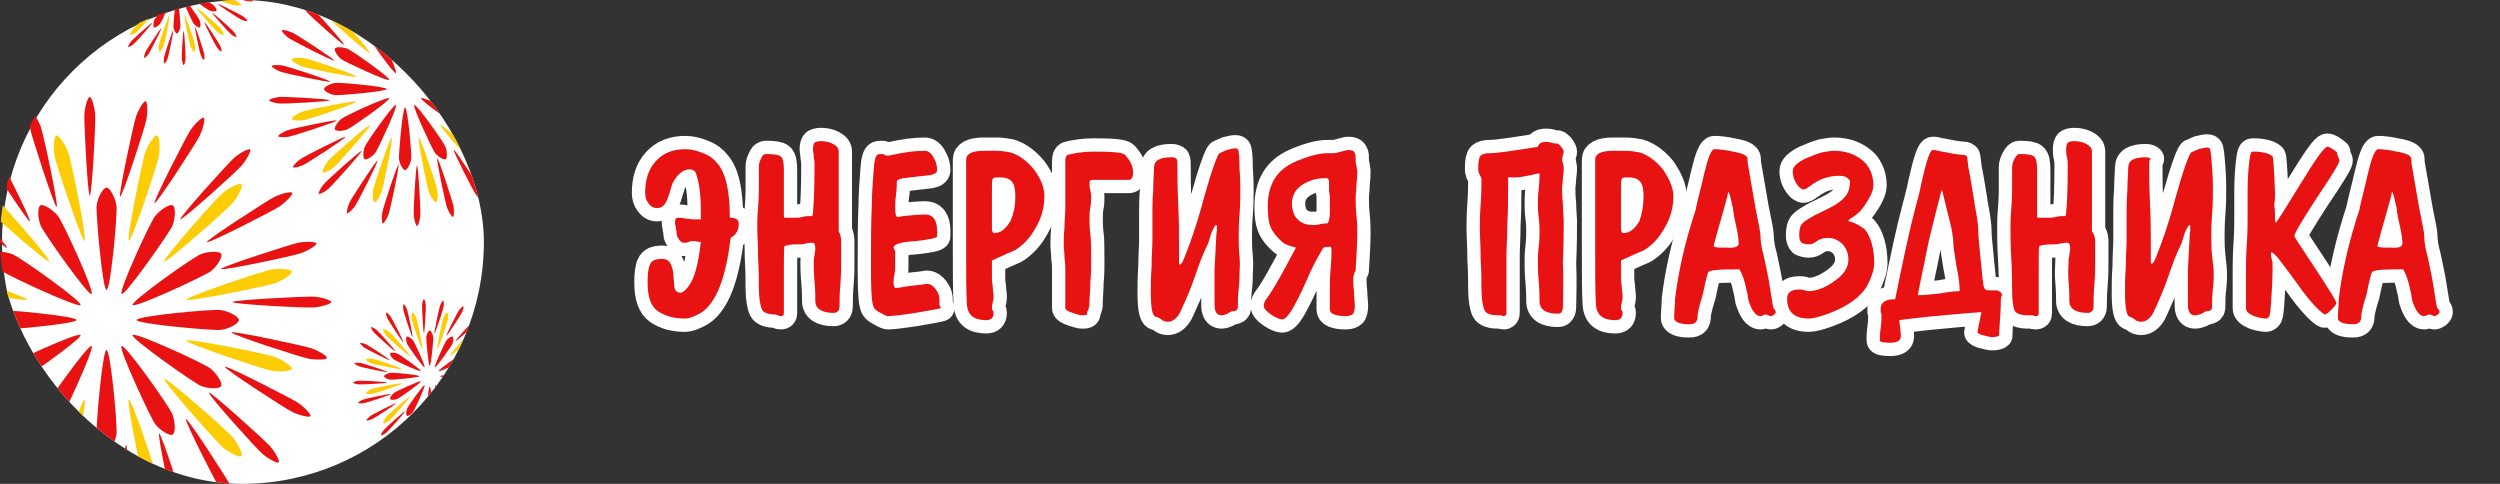 <svg width="310" height="60" viewBox="0 0 310 60" fill="none" xmlns="http://www.w3.org/2000/svg">
<rect x="0" y="0" width="310" height="60" fill="#333333" stroke="none"/>
<g clip-path="url(#clip0_2601_45535)">
<circle cx="30.25" cy="30" r="30" fill="white"/>
<path d="M14.438 25.477C14.602 26.459 13.71 35.952 13.21 35.952C12.71 35.952 11.863 26.295 11.982 25.477C12.14 24.398 12.801 23.267 13.21 23.267C13.619 23.267 14.264 24.433 14.438 25.477Z" fill="#E81212"/>
<path d="M14.438 53.875C14.602 52.893 13.71 43.4 13.21 43.4C12.71 43.4 11.863 53.056 11.982 53.875C12.14 54.953 12.801 56.084 13.21 56.084C13.619 56.084 14.264 54.919 14.438 53.875Z" fill="#E81212"/>
<path d="M7.175 26.767C7.807 27.536 11.782 36.203 11.349 36.453C10.916 36.703 5.353 28.764 5.048 27.995C4.645 26.983 4.652 25.672 5.006 25.468C5.361 25.263 6.502 25.95 7.175 26.767Z" fill="#E81212"/>
<path d="M21.374 51.361C21.024 50.428 15.505 42.653 15.072 42.903C14.639 43.153 18.734 51.94 19.247 52.589C19.923 53.444 21.061 54.093 21.415 53.888C21.769 53.684 21.745 52.352 21.374 51.361Z" fill="#E81212"/>
<path d="M1.53 31.517C2.462 31.866 10.237 37.385 9.987 37.818C9.737 38.251 0.951 34.156 0.302 33.643C-0.553 32.968 -1.203 31.83 -0.998 31.475C-0.794 31.121 0.539 31.145 1.53 31.517Z" fill="#E81212"/>
<path d="M26.123 45.715C25.354 45.083 16.687 41.108 16.437 41.542C16.187 41.975 24.127 47.537 24.895 47.842C25.908 48.245 27.218 48.239 27.422 47.884C27.627 47.53 26.94 46.388 26.123 45.715Z" fill="#E81212"/>
<path d="M-0.985 38.452C-0.003 38.288 9.491 39.18 9.491 39.68C9.491 40.181 -0.166 41.028 -0.985 40.908C-2.063 40.75 -3.194 40.09 -3.194 39.68C-3.194 39.271 -2.029 38.626 -0.985 38.452Z" fill="#E81212"/>
<path d="M27.413 38.452C26.431 38.288 16.938 39.18 16.938 39.68C16.938 40.181 26.595 41.028 27.413 40.908C28.492 40.75 29.623 40.09 29.623 39.68C29.623 39.271 28.457 38.626 27.413 38.452Z" fill="#E81212"/>
<path d="M0.306 45.715C1.075 45.083 9.742 41.108 9.992 41.542C10.242 41.975 2.302 47.537 1.534 47.842C0.521 48.245 -0.789 48.239 -0.994 47.884C-1.198 47.53 -0.511 46.388 0.306 45.715Z" fill="#E81212"/>
<path d="M24.899 31.517C23.967 31.866 16.192 37.385 16.442 37.818C16.692 38.251 25.478 34.156 26.127 33.643C26.982 32.968 27.632 31.83 27.427 31.475C27.222 31.121 25.89 31.145 24.899 31.517Z" fill="#E81212"/>
<path d="M5.055 51.361C5.404 50.428 10.924 42.653 11.357 42.903C11.79 43.153 7.695 51.94 7.182 52.589C6.506 53.444 5.368 54.093 5.014 53.889C4.66 53.684 4.684 52.352 5.055 51.361Z" fill="#E81212"/>
<path d="M19.254 26.767C18.621 27.536 14.647 36.203 15.08 36.453C15.513 36.703 21.076 28.764 21.381 27.995C21.784 26.983 21.777 25.672 21.423 25.468C21.068 25.263 19.927 25.95 19.254 26.767Z" fill="#E81212"/>
<path d="M19.713 19.304C19.554 20.346 16.32 29.961 15.975 29.869C15.631 29.776 17.713 19.672 18.021 18.851C18.428 17.769 19.195 16.725 19.477 16.801C19.758 16.876 19.881 18.196 19.713 19.304Z" fill="#FCCD05"/>
<path d="M8.445 18.852C8.828 19.834 10.835 29.778 10.49 29.87C10.146 29.963 6.897 20.171 6.753 19.305C6.564 18.165 6.707 16.878 6.989 16.802C7.27 16.727 8.037 17.809 8.445 18.852Z" fill="#FCCD05"/>
<path d="M19.713 60.087C19.554 59.045 16.32 49.43 15.975 49.522C15.631 49.614 17.713 59.719 18.021 60.54C18.428 61.622 19.195 62.666 19.477 62.59C19.758 62.514 19.881 61.195 19.713 60.087Z" fill="#FCCD05"/>
<path d="M8.445 60.539C8.828 59.557 10.835 49.613 10.49 49.521C10.146 49.428 6.897 59.22 6.753 60.086C6.564 61.225 6.707 62.513 6.989 62.588C7.27 62.664 8.037 61.582 8.445 60.539Z" fill="#FCCD05"/>
<path d="M-1.185 23.89C-0.362 24.549 6.347 32.158 6.095 32.41C5.843 32.662 -1.867 25.806 -2.424 25.129C-3.157 24.236 -3.677 23.05 -3.471 22.843C-3.265 22.637 -2.06 23.191 -1.185 23.89Z" fill="#FCCD05"/>
<path d="M-7.211 33.423C-6.169 33.582 3.446 36.816 3.354 37.161C3.262 37.505 -6.843 35.423 -7.664 35.114C-8.746 34.708 -9.789 33.941 -9.714 33.659C-9.638 33.377 -8.318 33.255 -7.211 33.423Z" fill="#FCCD05"/>
<path d="M34.134 44.282C33.152 43.898 23.208 41.892 23.116 42.236C23.023 42.581 32.815 45.83 33.681 45.973C34.821 46.162 36.108 46.02 36.183 45.738C36.259 45.456 35.177 44.69 34.134 44.282Z" fill="#FCCD05"/>
<path d="M28.891 54.266C28.233 53.443 20.624 46.734 20.372 46.986C20.12 47.238 26.975 54.948 27.653 55.505C28.545 56.238 29.732 56.758 29.938 56.552C30.144 56.346 29.59 55.141 28.891 54.266Z" fill="#FCCD05"/>
<path d="M-7.662 44.282C-6.681 43.898 3.264 41.892 3.356 42.236C3.448 42.581 -6.344 45.83 -7.209 45.973C-8.349 46.162 -9.636 46.02 -9.712 45.738C-9.787 45.456 -8.706 44.69 -7.662 44.282Z" fill="#FCCD05"/>
<path d="M-2.419 54.266C-1.761 53.443 5.848 46.734 6.1 46.986C6.352 47.238 -0.504 54.948 -1.181 55.505C-2.074 56.238 -3.26 56.758 -3.466 56.552C-3.673 56.346 -3.119 55.141 -2.419 54.266Z" fill="#FCCD05"/>
<path d="M27.657 23.89C26.834 24.549 20.124 32.157 20.376 32.41C20.628 32.662 28.338 25.806 28.895 25.129C29.629 24.236 30.149 23.05 29.943 22.843C29.736 22.637 28.532 23.191 27.657 23.89Z" fill="#FCCD05"/>
<path d="M33.682 33.423C32.64 33.581 23.025 36.816 23.117 37.161C23.21 37.505 33.314 35.423 34.135 35.114C35.217 34.708 36.261 33.941 36.185 33.659C36.11 33.377 34.79 33.255 33.682 33.423Z" fill="#FCCD05"/>
<path d="M-3.219 58.898C-2.612 58.166 4.205 52.035 4.398 52.228C4.59 52.42 -1.669 59.332 -2.273 59.844C-3.069 60.519 -4.095 61.036 -4.253 60.878C-4.411 60.721 -3.864 59.677 -3.219 58.898Z" fill="#E81212"/>
<path d="M1.973 62.629C2.369 61.765 7.367 54.079 7.603 54.215C7.839 54.351 3.582 62.647 3.131 63.298C2.537 64.156 1.679 64.921 1.486 64.809C1.293 64.698 1.551 63.549 1.973 62.629Z" fill="#E81212"/>
<path d="M29.982 20.514C29.375 21.246 22.558 27.377 22.365 27.184C22.172 26.991 28.432 20.08 29.036 19.568C29.832 18.893 30.858 18.376 31.015 18.534C31.173 18.691 30.627 19.735 29.982 20.514Z" fill="#E81212"/>
<path d="M24.79 16.782C24.394 17.647 19.395 25.333 19.159 25.197C18.924 25.061 23.18 16.765 23.632 16.114C24.226 15.256 25.083 14.491 25.276 14.602C25.469 14.714 25.211 15.863 24.79 16.782Z" fill="#E81212"/>
<path d="M8.601 64.627C8.76 63.689 11.599 54.971 11.862 55.042C12.125 55.112 10.16 64.228 9.893 64.973C9.541 65.956 8.911 66.916 8.696 66.859C8.481 66.801 8.432 65.624 8.601 64.627Z" fill="#E81212"/>
<path d="M14.963 65.263C14.874 64.316 15.359 55.16 15.632 55.16C15.904 55.16 16.366 64.473 16.3 65.263C16.215 66.302 15.855 67.394 15.632 67.394C15.409 67.394 15.057 66.269 14.963 65.263Z" fill="#E81212"/>
<path d="M18.162 14.784C18.002 15.723 15.164 24.44 14.9 24.37C14.637 24.299 16.602 15.184 16.869 14.438C17.221 13.456 17.852 12.495 18.067 12.553C18.282 12.611 18.331 13.787 18.162 14.784Z" fill="#E81212"/>
<path d="M11.8 14.149C11.889 15.096 11.403 24.252 11.131 24.252C10.858 24.252 10.397 14.938 10.462 14.149C10.548 13.109 10.908 12.018 11.131 12.018C11.354 12.018 11.705 13.142 11.8 14.149Z" fill="#E81212"/>
<path d="M21.702 63.678C21.371 62.787 19.471 53.818 19.734 53.747C19.997 53.676 22.853 62.553 22.994 63.332C23.18 64.359 23.115 65.506 22.9 65.564C22.685 65.621 22.054 64.626 21.702 63.678Z" fill="#E81212"/>
<path d="M27.529 61.048C26.979 60.272 22.821 52.1 23.057 51.964C23.293 51.828 28.349 59.663 28.688 60.379C29.133 61.323 29.367 62.447 29.174 62.559C28.981 62.67 28.115 61.873 27.529 61.048Z" fill="#E81212"/>
<path d="M5.06 15.733C5.392 16.625 7.292 25.594 7.029 25.665C6.766 25.735 3.91 16.859 3.768 16.079C3.582 15.053 3.647 13.906 3.863 13.848C4.078 13.79 4.708 14.785 5.06 15.733Z" fill="#E81212"/>
<path d="M-0.767 18.364C-0.216 19.14 3.941 27.311 3.705 27.448C3.469 27.584 -1.587 19.749 -1.925 19.033C-2.371 18.089 -2.605 16.964 -2.412 16.853C-2.219 16.741 -1.352 17.539 -0.767 18.364Z" fill="#E81212"/>
<path d="M32.574 56.306C31.841 55.7 25.711 48.882 25.903 48.69C26.096 48.497 33.008 54.756 33.52 55.361C34.194 56.157 34.711 57.182 34.554 57.34C34.396 57.498 33.353 56.951 32.574 56.306Z" fill="#E81212"/>
<path d="M36.305 51.115C35.44 50.718 27.754 45.72 27.89 45.484C28.026 45.248 36.323 49.505 36.974 49.956C37.831 50.551 38.596 51.408 38.485 51.601C38.373 51.794 37.224 51.536 36.305 51.115Z" fill="#E81212"/>
<path d="M-5.811 23.105C-5.078 23.712 1.052 30.53 0.859 30.722C0.667 30.915 -6.245 24.655 -6.757 24.051C-7.432 23.255 -7.949 22.229 -7.791 22.072C-7.633 21.914 -6.59 22.46 -5.811 23.105Z" fill="#E81212"/>
<path d="M38.303 44.486C37.365 44.327 28.647 41.488 28.717 41.225C28.788 40.962 37.903 42.927 38.649 43.194C39.631 43.546 40.592 44.176 40.534 44.391C40.477 44.607 39.3 44.655 38.303 44.486Z" fill="#E81212"/>
<path d="M38.938 38.124C37.991 38.214 28.835 37.728 28.835 37.455C28.835 37.183 38.149 36.721 38.938 36.787C39.978 36.873 41.069 37.233 41.069 37.455C41.069 37.678 39.945 38.03 38.938 38.124Z" fill="#E81212"/>
<path d="M37.354 31.385C36.462 31.716 27.493 33.617 27.422 33.353C27.352 33.09 36.228 30.234 37.008 30.093C38.034 29.907 39.181 29.972 39.239 30.187C39.297 30.402 38.302 31.033 37.354 31.385Z" fill="#E81212"/>
<path d="M34.723 25.558C33.948 26.109 25.776 30.266 25.64 30.03C25.503 29.794 33.338 24.738 34.054 24.399C34.998 23.954 36.123 23.72 36.234 23.913C36.346 24.106 35.548 24.973 34.723 25.558Z" fill="#E81212"/>
<path d="M-7.961 53.854C-7.185 53.303 0.987 49.146 1.123 49.382C1.259 49.618 -6.576 54.674 -7.292 55.012C-8.235 55.458 -9.36 55.692 -9.472 55.499C-9.583 55.306 -8.785 54.439 -7.961 53.854Z" fill="#E81212"/>
<path d="M50.984 2.337C51.084 2.939 50.538 8.756 50.231 8.756C49.925 8.756 49.406 2.839 49.479 2.337C49.576 1.677 49.981 0.984 50.231 0.984C50.482 0.984 50.877 1.698 50.984 2.337Z" fill="#E81212"/>
<path d="M50.984 19.736C51.084 19.135 50.538 13.318 50.231 13.318C49.925 13.318 49.406 19.235 49.479 19.736C49.576 20.397 49.981 21.09 50.231 21.09C50.482 21.09 50.877 20.376 50.984 19.736Z" fill="#E81212"/>
<path d="M46.534 3.128C46.921 3.599 49.356 8.909 49.091 9.063C48.826 9.216 45.418 4.351 45.23 3.88C44.984 3.26 44.988 2.457 45.205 2.332C45.422 2.207 46.121 2.627 46.534 3.128Z" fill="#E81212"/>
<path d="M55.233 18.196C55.019 17.625 51.638 12.861 51.372 13.014C51.107 13.167 53.616 18.551 53.93 18.948C54.344 19.472 55.041 19.87 55.258 19.745C55.475 19.619 55.461 18.803 55.233 18.196Z" fill="#E81212"/>
<path d="M43.075 6.038C43.646 6.252 48.41 9.633 48.257 9.899C48.104 10.164 42.72 7.655 42.323 7.341C41.799 6.927 41.401 6.23 41.526 6.013C41.651 5.796 42.468 5.81 43.075 6.038Z" fill="#E81212"/>
<path d="M58.143 14.737C57.672 14.35 52.362 11.915 52.209 12.18C52.055 12.445 56.92 15.853 57.391 16.041C58.011 16.287 58.814 16.283 58.939 16.066C59.065 15.849 58.644 15.149 58.143 14.737Z" fill="#E81212"/>
<path d="M41.535 10.287C42.136 10.187 47.953 10.733 47.953 11.04C47.953 11.346 42.036 11.865 41.535 11.792C40.874 11.695 40.181 11.29 40.181 11.04C40.181 10.789 40.895 10.394 41.535 10.287Z" fill="#E81212"/>
<path d="M58.934 10.287C58.332 10.187 52.516 10.733 52.516 11.04C52.516 11.346 58.432 11.865 58.934 11.792C59.594 11.695 60.288 11.29 60.288 11.04C60.288 10.789 59.573 10.394 58.934 10.287Z" fill="#E81212"/>
<path d="M42.325 14.737C42.796 14.35 48.106 11.915 48.26 12.18C48.413 12.445 43.548 15.853 43.078 16.041C42.457 16.287 41.654 16.283 41.529 16.066C41.404 15.849 41.824 15.149 42.325 14.737Z" fill="#E81212"/>
<path d="M57.393 6.038C56.822 6.252 52.058 9.633 52.211 9.899C52.364 10.164 57.748 7.655 58.145 7.341C58.669 6.927 59.067 6.23 58.942 6.013C58.817 5.796 58 5.81 57.393 6.038Z" fill="#E81212"/>
<path d="M45.235 18.196C45.449 17.625 48.83 12.861 49.096 13.014C49.361 13.167 46.852 18.551 46.538 18.948C46.124 19.472 45.427 19.87 45.21 19.745C44.993 19.619 45.007 18.803 45.235 18.196Z" fill="#E81212"/>
<path d="M53.934 3.128C53.547 3.599 51.112 8.909 51.377 9.063C51.643 9.216 55.05 4.351 55.238 3.88C55.484 3.26 55.48 2.457 55.263 2.332C55.046 2.207 54.347 2.627 53.934 3.128Z" fill="#E81212"/>
<path d="M54.215 -1.445C54.118 -0.806 52.137 5.085 51.926 5.028C51.715 4.972 52.99 -1.219 53.179 -1.722C53.428 -2.385 53.898 -3.025 54.071 -2.978C54.243 -2.932 54.319 -2.123 54.215 -1.445Z" fill="#FCCD05"/>
<path d="M47.312 -1.721C47.547 -1.12 48.776 4.973 48.565 5.029C48.354 5.086 46.363 -0.914 46.275 -1.444C46.16 -2.142 46.247 -2.931 46.42 -2.977C46.592 -3.023 47.062 -2.361 47.312 -1.721Z" fill="#FCCD05"/>
<path d="M54.215 23.543C54.118 22.904 52.137 17.013 51.926 17.07C51.715 17.126 52.99 23.317 53.179 23.82C53.428 24.483 53.898 25.122 54.071 25.076C54.243 25.03 54.319 24.221 54.215 23.543Z" fill="#FCCD05"/>
<path d="M47.312 23.819C47.547 23.218 48.776 17.125 48.565 17.069C48.354 17.012 46.363 23.012 46.275 23.542C46.16 24.24 46.247 25.029 46.42 25.075C46.592 25.121 47.062 24.459 47.312 23.819Z" fill="#FCCD05"/>
<path d="M41.411 1.366C41.916 1.769 46.027 6.431 45.872 6.585C45.718 6.74 40.994 2.539 40.653 2.124C40.203 1.577 39.885 0.85 40.011 0.724C40.138 0.598 40.875 0.937 41.411 1.366Z" fill="#FCCD05"/>
<path d="M37.72 7.206C38.358 7.303 44.249 9.285 44.193 9.496C44.136 9.707 37.945 8.431 37.442 8.242C36.779 7.993 36.14 7.523 36.186 7.351C36.233 7.178 37.041 7.103 37.72 7.206Z" fill="#FCCD05"/>
<path d="M63.051 13.859C62.45 13.624 56.357 12.395 56.3 12.606C56.244 12.817 62.243 14.807 62.773 14.895C63.472 15.011 64.261 14.924 64.307 14.751C64.353 14.579 63.69 14.109 63.051 13.859Z" fill="#FCCD05"/>
<path d="M59.839 19.976C59.436 19.472 54.774 15.361 54.619 15.516C54.465 15.67 58.665 20.394 59.08 20.735C59.627 21.184 60.354 21.503 60.48 21.377C60.607 21.25 60.267 20.512 59.839 19.976Z" fill="#FCCD05"/>
<path d="M37.443 13.859C38.044 13.624 44.137 12.395 44.194 12.606C44.25 12.817 38.251 14.807 37.721 14.895C37.022 15.011 36.234 14.924 36.187 14.751C36.141 14.579 36.804 14.109 37.443 13.859Z" fill="#FCCD05"/>
<path d="M40.655 19.976C41.059 19.472 45.721 15.361 45.875 15.516C46.029 15.67 41.829 20.394 41.414 20.735C40.867 21.184 40.14 21.503 40.014 21.377C39.888 21.25 40.227 20.512 40.655 19.976Z" fill="#FCCD05"/>
<path d="M59.083 1.365C58.579 1.769 54.468 6.431 54.622 6.585C54.777 6.74 59.5 2.539 59.841 2.124C60.291 1.577 60.61 0.85 60.483 0.724C60.357 0.598 59.619 0.937 59.083 1.365Z" fill="#FCCD05"/>
<path d="M62.774 7.206C62.136 7.303 56.245 9.285 56.301 9.496C56.358 9.707 62.549 8.431 63.052 8.242C63.715 7.993 64.354 7.523 64.308 7.351C64.262 7.178 63.453 7.103 62.774 7.206Z" fill="#FCCD05"/>
<path d="M40.165 22.814C40.537 22.365 44.714 18.609 44.832 18.727C44.95 18.845 41.115 23.08 40.745 23.394C40.257 23.807 39.629 24.124 39.532 24.027C39.435 23.931 39.77 23.292 40.165 22.814Z" fill="#E81212"/>
<path d="M43.346 25.1C43.589 24.57 46.652 19.861 46.796 19.945C46.941 20.028 44.332 25.111 44.056 25.51C43.692 26.036 43.167 26.504 43.048 26.436C42.93 26.368 43.088 25.664 43.346 25.1Z" fill="#E81212"/>
<path d="M60.507 -0.704C60.135 -0.255 55.959 3.501 55.84 3.383C55.722 3.265 59.557 -0.969 59.928 -1.283C60.415 -1.696 61.044 -2.013 61.141 -1.917C61.237 -1.82 60.902 -1.181 60.507 -0.704Z" fill="#E81212"/>
<path d="M57.326 -2.99C57.083 -2.46 54.021 2.249 53.876 2.166C53.732 2.083 56.34 -3.001 56.617 -3.399C56.981 -3.925 57.506 -4.394 57.624 -4.325C57.742 -4.257 57.584 -3.553 57.326 -2.99Z" fill="#E81212"/>
<path d="M47.408 26.324C47.505 25.75 49.244 20.408 49.406 20.452C49.567 20.495 48.363 26.08 48.199 26.537C47.983 27.138 47.597 27.727 47.466 27.692C47.334 27.656 47.304 26.935 47.408 26.324Z" fill="#E81212"/>
<path d="M51.305 26.714C51.251 26.133 51.548 20.524 51.715 20.524C51.882 20.524 52.165 26.23 52.125 26.714C52.072 27.351 51.852 28.019 51.715 28.019C51.579 28.019 51.363 27.331 51.305 26.714Z" fill="#E81212"/>
<path d="M53.265 -4.214C53.168 -3.639 51.428 1.702 51.267 1.659C51.106 1.616 52.31 -3.969 52.473 -4.426C52.689 -5.028 53.075 -5.616 53.207 -5.581C53.339 -5.546 53.369 -4.825 53.265 -4.214Z" fill="#E81212"/>
<path d="M49.367 -4.603C49.422 -4.023 49.124 1.587 48.957 1.587C48.791 1.587 48.508 -4.119 48.548 -4.603C48.6 -5.24 48.821 -5.909 48.957 -5.909C49.094 -5.909 49.309 -5.22 49.367 -4.603Z" fill="#E81212"/>
<path d="M55.434 25.743C55.231 25.197 54.067 19.701 54.228 19.658C54.39 19.615 56.139 25.053 56.226 25.531C56.34 26.16 56.3 26.863 56.168 26.898C56.036 26.933 55.65 26.324 55.434 25.743Z" fill="#E81212"/>
<path d="M59.005 24.131C58.667 23.656 56.12 18.649 56.265 18.566C56.409 18.483 59.507 23.283 59.714 23.722C59.987 24.3 60.131 24.989 60.012 25.057C59.894 25.125 59.363 24.637 59.005 24.131Z" fill="#E81212"/>
<path d="M45.238 -3.632C45.441 -3.086 46.605 2.409 46.444 2.453C46.283 2.496 44.533 -2.943 44.447 -3.42C44.333 -4.049 44.372 -4.752 44.504 -4.787C44.636 -4.823 45.023 -4.213 45.238 -3.632Z" fill="#E81212"/>
<path d="M41.668 -2.021C42.005 -1.545 44.552 3.461 44.408 3.545C44.263 3.628 41.166 -1.172 40.958 -1.611C40.685 -2.189 40.542 -2.878 40.66 -2.946C40.779 -3.015 41.309 -2.526 41.668 -2.021Z" fill="#E81212"/>
<path d="M62.095 21.226C61.646 20.855 57.89 16.678 58.008 16.56C58.126 16.442 62.361 20.276 62.675 20.647C63.088 21.134 63.405 21.763 63.308 21.86C63.212 21.956 62.572 21.621 62.095 21.226Z" fill="#E81212"/>
<path d="M64.381 18.045C63.851 17.802 59.142 14.74 59.226 14.595C59.309 14.451 64.392 17.059 64.791 17.336C65.317 17.7 65.785 18.225 65.717 18.343C65.649 18.462 64.945 18.303 64.381 18.045Z" fill="#E81212"/>
<path d="M38.577 0.884C39.026 1.256 42.782 5.433 42.664 5.551C42.546 5.669 38.312 1.834 37.998 1.464C37.584 0.976 37.268 0.348 37.364 0.251C37.461 0.155 38.1 0.489 38.577 0.884Z" fill="#E81212"/>
<path d="M36.291 4.065C36.821 4.308 41.53 7.371 41.447 7.515C41.363 7.66 36.28 5.051 35.882 4.775C35.356 4.411 34.887 3.886 34.956 3.768C35.024 3.649 35.728 3.807 36.291 4.065Z" fill="#E81212"/>
<path d="M65.605 13.984C65.031 13.887 59.689 12.147 59.733 11.986C59.776 11.825 65.361 13.029 65.817 13.193C66.419 13.408 67.008 13.794 66.973 13.926C66.937 14.058 66.216 14.088 65.605 13.984Z" fill="#E81212"/>
<path d="M65.995 10.086C65.414 10.141 59.805 9.843 59.805 9.677C59.805 9.51 65.511 9.227 65.995 9.267C66.632 9.319 67.3 9.54 67.3 9.677C67.3 9.813 66.612 10.028 65.995 10.086Z" fill="#E81212"/>
<path d="M35.067 8.127C35.642 8.224 40.983 9.963 40.94 10.125C40.897 10.286 35.312 9.082 34.855 8.918C34.253 8.702 33.665 8.317 33.7 8.185C33.735 8.053 34.456 8.023 35.067 8.127Z" fill="#E81212"/>
<path d="M34.678 12.024C35.258 11.97 40.868 12.267 40.868 12.434C40.868 12.601 35.162 12.884 34.678 12.844C34.041 12.791 33.372 12.571 33.372 12.434C33.372 12.298 34.061 12.082 34.678 12.024Z" fill="#E81212"/>
<path d="M65.024 5.957C64.478 6.16 58.982 7.325 58.939 7.163C58.896 7.002 64.335 5.252 64.812 5.166C65.441 5.052 66.144 5.091 66.179 5.223C66.214 5.355 65.605 5.742 65.024 5.957Z" fill="#E81212"/>
<path d="M63.412 2.387C62.937 2.725 57.93 5.271 57.847 5.127C57.763 4.982 62.564 1.885 63.002 1.677C63.581 1.404 64.27 1.261 64.338 1.379C64.406 1.498 63.917 2.028 63.412 2.387Z" fill="#E81212"/>
<path d="M35.649 16.154C36.195 15.951 41.69 14.786 41.733 14.947C41.777 15.109 36.338 16.859 35.861 16.945C35.232 17.059 34.529 17.019 34.493 16.887C34.458 16.756 35.068 16.369 35.649 16.154Z" fill="#E81212"/>
<path d="M37.26 19.724C37.736 19.386 42.742 16.839 42.826 16.984C42.909 17.128 38.109 20.226 37.67 20.433C37.092 20.706 36.403 20.85 36.335 20.732C36.266 20.613 36.755 20.082 37.26 19.724Z" fill="#E81212"/>
<path d="M53.712 41.744C53.769 42.083 53.46 45.364 53.288 45.364C53.115 45.364 52.822 42.026 52.863 41.744C52.918 41.371 53.146 40.98 53.288 40.98C53.429 40.98 53.652 41.383 53.712 41.744Z" fill="#E81212"/>
<path d="M53.712 51.557C53.769 51.218 53.46 47.937 53.287 47.937C53.115 47.937 52.822 51.275 52.863 51.557C52.918 51.93 53.146 52.321 53.287 52.321C53.429 52.321 53.652 51.918 53.712 51.557Z" fill="#E81212"/>
<path d="M51.202 42.19C51.42 42.455 52.794 45.45 52.644 45.537C52.495 45.623 50.572 42.88 50.467 42.614C50.328 42.264 50.33 41.811 50.453 41.741C50.575 41.67 50.969 41.907 51.202 42.19Z" fill="#E81212"/>
<path d="M56.109 50.688C55.988 50.366 54.081 47.679 53.931 47.766C53.781 47.852 55.197 50.889 55.374 51.113C55.607 51.408 56 51.633 56.123 51.562C56.245 51.491 56.237 51.031 56.109 50.688Z" fill="#E81212"/>
<path d="M49.251 43.831C49.573 43.952 52.26 45.859 52.174 46.008C52.087 46.158 49.051 44.743 48.827 44.566C48.531 44.332 48.307 43.939 48.377 43.817C48.448 43.694 48.908 43.703 49.251 43.831Z" fill="#E81212"/>
<path d="M57.75 48.738C57.484 48.519 54.489 47.146 54.403 47.295C54.316 47.445 57.06 49.367 57.326 49.473C57.675 49.612 58.128 49.61 58.199 49.487C58.27 49.365 58.032 48.97 57.75 48.738Z" fill="#E81212"/>
<path d="M48.382 46.228C48.722 46.171 52.002 46.479 52.002 46.652C52.002 46.825 48.665 47.118 48.382 47.076C48.01 47.022 47.619 46.794 47.619 46.652C47.619 46.511 48.021 46.288 48.382 46.228Z" fill="#E81212"/>
<path d="M58.196 46.228C57.856 46.171 54.576 46.479 54.576 46.652C54.576 46.825 57.913 47.118 58.196 47.076C58.569 47.022 58.959 46.794 58.959 46.652C58.959 46.511 58.557 46.288 58.196 46.228Z" fill="#E81212"/>
<path d="M48.828 48.738C49.094 48.519 52.089 47.146 52.175 47.295C52.262 47.445 49.518 49.367 49.252 49.473C48.903 49.612 48.45 49.61 48.379 49.487C48.308 49.365 48.546 48.97 48.828 48.738Z" fill="#E81212"/>
<path d="M57.327 43.831C57.005 43.952 54.318 45.859 54.404 46.008C54.491 46.158 57.527 44.743 57.751 44.566C58.047 44.332 58.271 43.939 58.201 43.817C58.13 43.694 57.669 43.703 57.327 43.831Z" fill="#E81212"/>
<path d="M50.469 50.688C50.59 50.366 52.497 47.679 52.647 47.766C52.797 47.852 51.382 50.889 51.204 51.113C50.971 51.408 50.578 51.633 50.455 51.562C50.333 51.491 50.341 51.031 50.469 50.688Z" fill="#E81212"/>
<path d="M55.376 42.19C55.158 42.455 53.784 45.45 53.934 45.537C54.084 45.623 56.006 42.88 56.111 42.614C56.25 42.264 56.248 41.811 56.126 41.741C56.003 41.67 55.609 41.907 55.376 42.19Z" fill="#E81212"/>
<path d="M55.535 39.611C55.48 39.971 54.362 43.293 54.243 43.261C54.124 43.23 54.844 39.738 54.95 39.454C55.091 39.08 55.356 38.719 55.453 38.745C55.55 38.772 55.593 39.228 55.535 39.611Z" fill="#FCCD05"/>
<path d="M51.641 39.454C51.773 39.794 52.467 43.23 52.348 43.262C52.229 43.294 51.106 39.91 51.056 39.611C50.991 39.217 51.04 38.772 51.138 38.746C51.235 38.72 51.5 39.094 51.641 39.454Z" fill="#FCCD05"/>
<path d="M55.535 53.704C55.48 53.344 54.362 50.021 54.243 50.053C54.124 50.085 54.844 53.577 54.95 53.861C55.091 54.235 55.356 54.595 55.453 54.569C55.55 54.543 55.593 54.087 55.535 53.704Z" fill="#FCCD05"/>
<path d="M51.641 53.86C51.773 53.521 52.467 50.084 52.348 50.053C52.229 50.021 51.106 53.405 51.056 53.704C50.991 54.097 51.04 54.542 51.138 54.569C51.235 54.595 51.5 54.221 51.641 53.86Z" fill="#FCCD05"/>
<path d="M48.313 41.196C48.597 41.423 50.916 44.052 50.829 44.139C50.742 44.227 48.077 41.858 47.885 41.623C47.631 41.315 47.452 40.905 47.523 40.834C47.594 40.762 48.01 40.954 48.313 41.196Z" fill="#FCCD05"/>
<path d="M46.231 44.49C46.591 44.544 49.913 45.662 49.882 45.781C49.85 45.9 46.358 45.181 46.074 45.074C45.7 44.934 45.34 44.669 45.366 44.571C45.392 44.474 45.848 44.431 46.231 44.49Z" fill="#FCCD05"/>
<path d="M60.518 48.242C60.179 48.11 56.743 47.416 56.711 47.535C56.679 47.654 60.063 48.777 60.362 48.827C60.756 48.892 61.2 48.843 61.227 48.745C61.253 48.648 60.879 48.383 60.518 48.242Z" fill="#FCCD05"/>
<path d="M58.706 51.693C58.479 51.408 55.85 49.09 55.762 49.177C55.675 49.264 58.044 51.928 58.279 52.12C58.587 52.374 58.997 52.554 59.068 52.483C59.14 52.411 58.948 51.995 58.706 51.693Z" fill="#FCCD05"/>
<path d="M46.075 48.242C46.414 48.11 49.85 47.416 49.882 47.535C49.914 47.654 46.53 48.777 46.231 48.827C45.837 48.892 45.392 48.843 45.366 48.745C45.34 48.648 45.714 48.383 46.075 48.242Z" fill="#FCCD05"/>
<path d="M47.886 51.693C48.114 51.408 50.743 49.09 50.83 49.177C50.917 49.264 48.548 51.928 48.314 52.12C48.006 52.374 47.596 52.554 47.525 52.483C47.453 52.411 47.645 51.995 47.886 51.693Z" fill="#FCCD05"/>
<path d="M58.28 41.196C57.996 41.423 55.677 44.052 55.764 44.139C55.851 44.227 58.516 41.858 58.708 41.623C58.961 41.315 59.141 40.905 59.07 40.834C58.999 40.762 58.582 40.954 58.28 41.196Z" fill="#FCCD05"/>
<path d="M60.362 44.49C60.002 44.544 56.679 45.662 56.711 45.781C56.743 45.9 60.235 45.181 60.519 45.074C60.893 44.934 61.253 44.669 61.227 44.571C61.201 44.474 60.745 44.431 60.362 44.49Z" fill="#FCCD05"/>
<path d="M47.61 53.293C47.82 53.04 50.176 50.922 50.242 50.988C50.309 51.055 48.146 53.443 47.937 53.62C47.662 53.853 47.307 54.032 47.253 53.978C47.198 53.923 47.387 53.562 47.61 53.293Z" fill="#E81212"/>
<path d="M49.404 54.583C49.541 54.284 51.268 51.628 51.35 51.675C51.431 51.722 49.96 54.589 49.804 54.814C49.599 55.11 49.303 55.375 49.236 55.336C49.169 55.298 49.258 54.9 49.404 54.583Z" fill="#E81212"/>
<path d="M59.083 40.029C58.874 40.282 56.518 42.4 56.451 42.334C56.385 42.267 58.548 39.879 58.757 39.702C59.032 39.468 59.386 39.29 59.441 39.344C59.495 39.399 59.306 39.759 59.083 40.029Z" fill="#E81212"/>
<path d="M57.289 38.739C57.152 39.038 55.425 41.694 55.343 41.647C55.262 41.6 56.733 38.733 56.889 38.508C57.094 38.212 57.391 37.947 57.457 37.986C57.524 38.024 57.435 38.421 57.289 38.739Z" fill="#E81212"/>
<path d="M51.695 55.273C51.75 54.949 52.731 51.936 52.822 51.961C52.913 51.985 52.234 55.135 52.141 55.393C52.02 55.732 51.802 56.064 51.727 56.044C51.653 56.024 51.636 55.618 51.695 55.273Z" fill="#E81212"/>
<path d="M53.893 55.493C53.862 55.165 54.03 52.002 54.124 52.002C54.218 52.002 54.378 55.22 54.355 55.493C54.326 55.852 54.201 56.229 54.124 56.229C54.047 56.229 53.926 55.841 53.893 55.493Z" fill="#E81212"/>
<path d="M54.999 38.049C54.944 38.373 53.963 41.386 53.872 41.361C53.781 41.337 54.46 38.187 54.552 37.929C54.674 37.59 54.892 37.258 54.966 37.278C55.04 37.297 55.057 37.704 54.999 38.049Z" fill="#E81212"/>
<path d="M52.8 37.829C52.831 38.156 52.663 41.32 52.569 41.32C52.475 41.32 52.315 38.102 52.338 37.829C52.368 37.47 52.492 37.093 52.569 37.093C52.646 37.093 52.767 37.481 52.8 37.829Z" fill="#E81212"/>
<path d="M56.222 54.945C56.108 54.637 55.451 51.538 55.542 51.513C55.633 51.489 56.62 54.556 56.669 54.826C56.733 55.18 56.711 55.577 56.636 55.597C56.562 55.617 56.344 55.273 56.222 54.945Z" fill="#E81212"/>
<path d="M58.236 54.036C58.046 53.768 56.609 50.944 56.691 50.897C56.772 50.85 58.519 53.558 58.636 53.805C58.79 54.131 58.871 54.52 58.804 54.558C58.738 54.597 58.438 54.321 58.236 54.036Z" fill="#E81212"/>
<path d="M50.471 38.377C50.586 38.685 51.242 41.784 51.151 41.809C51.06 41.833 50.074 38.766 50.025 38.496C49.96 38.141 49.983 37.745 50.057 37.725C50.132 37.705 50.349 38.049 50.471 38.377Z" fill="#E81212"/>
<path d="M48.458 39.286C48.648 39.554 50.084 42.378 50.003 42.425C49.921 42.472 48.174 39.764 48.057 39.517C47.903 39.191 47.822 38.802 47.889 38.764C47.956 38.725 48.255 39.001 48.458 39.286Z" fill="#E81212"/>
<path d="M59.979 52.398C59.726 52.188 57.607 49.832 57.674 49.766C57.74 49.699 60.129 51.862 60.306 52.071C60.539 52.346 60.718 52.7 60.663 52.755C60.609 52.809 60.248 52.62 59.979 52.398Z" fill="#E81212"/>
<path d="M61.269 50.603C60.97 50.467 58.313 48.739 58.361 48.658C58.408 48.576 61.275 50.047 61.5 50.203C61.796 50.409 62.06 50.705 62.022 50.772C61.983 50.838 61.586 50.749 61.269 50.603Z" fill="#E81212"/>
<path d="M46.714 40.924C46.968 41.134 49.086 43.49 49.019 43.556C48.953 43.623 46.564 41.46 46.387 41.251C46.154 40.976 45.976 40.621 46.03 40.567C46.084 40.513 46.445 40.701 46.714 40.924Z" fill="#E81212"/>
<path d="M45.425 42.718C45.724 42.855 48.38 44.583 48.333 44.664C48.286 44.746 45.419 43.275 45.194 43.119C44.897 42.913 44.633 42.617 44.672 42.55C44.71 42.484 45.107 42.573 45.425 42.718Z" fill="#E81212"/>
<path d="M61.959 48.313C61.635 48.258 58.622 47.277 58.647 47.186C58.671 47.095 61.821 47.774 62.078 47.866C62.418 47.988 62.75 48.206 62.73 48.28C62.71 48.355 62.303 48.371 61.959 48.313Z" fill="#E81212"/>
<path d="M62.178 46.114C61.851 46.145 58.687 45.977 58.687 45.883C58.687 45.789 61.906 45.63 62.178 45.652C62.538 45.682 62.915 45.806 62.915 45.883C62.915 45.96 62.526 46.082 62.178 46.114Z" fill="#E81212"/>
<path d="M44.734 45.009C45.059 45.064 48.071 46.045 48.047 46.136C48.023 46.227 44.872 45.548 44.615 45.456C44.275 45.334 43.943 45.116 43.963 45.042C43.983 44.967 44.39 44.951 44.734 45.009Z" fill="#E81212"/>
<path d="M44.515 47.207C44.842 47.177 48.006 47.344 48.006 47.439C48.006 47.533 44.788 47.692 44.515 47.67C44.156 47.64 43.779 47.516 43.779 47.439C43.779 47.362 44.167 47.24 44.515 47.207Z" fill="#E81212"/>
<path d="M61.631 43.785C61.323 43.9 58.223 44.557 58.199 44.466C58.175 44.375 61.242 43.388 61.511 43.339C61.866 43.275 62.263 43.297 62.283 43.371C62.303 43.446 61.959 43.664 61.631 43.785Z" fill="#E81212"/>
<path d="M60.722 41.772C60.454 41.962 57.63 43.399 57.583 43.317C57.536 43.236 60.243 41.488 60.491 41.371C60.817 41.217 61.206 41.137 61.244 41.203C61.283 41.27 61.007 41.569 60.722 41.772Z" fill="#E81212"/>
<path d="M45.062 49.536C45.37 49.422 48.47 48.765 48.494 48.856C48.519 48.947 45.451 49.934 45.182 49.983C44.827 50.047 44.431 50.025 44.411 49.95C44.391 49.876 44.735 49.658 45.062 49.536Z" fill="#E81212"/>
<path d="M45.971 51.55C46.239 51.36 49.063 49.923 49.111 50.005C49.157 50.086 46.45 51.834 46.203 51.95C45.876 52.104 45.488 52.185 45.449 52.118C45.411 52.052 45.686 51.752 45.971 51.55Z" fill="#E81212"/>
<path d="M22.362 3.391C22.419 3.052 22.111 -0.229 21.938 -0.229C21.765 -0.229 21.472 3.108 21.514 3.391C21.568 3.764 21.797 4.155 21.938 4.155C22.079 4.155 22.302 3.752 22.362 3.391Z" fill="#E81212"/>
<path d="M24.759 2.522C24.639 2.2 22.731 -0.487 22.582 -0.4C22.432 -0.314 23.847 2.723 24.024 2.947C24.258 3.242 24.651 3.467 24.773 3.396C24.896 3.325 24.888 2.865 24.759 2.522Z" fill="#E81212"/>
<path d="M26.401 0.572C26.135 0.353 23.14 -1.02 23.053 -0.871C22.967 -0.721 25.71 1.201 25.976 1.307C26.326 1.446 26.779 1.443 26.849 1.321C26.92 1.199 26.683 0.804 26.401 0.572Z" fill="#E81212"/>
<path d="M17.479 0.572C17.744 0.353 20.739 -1.02 20.826 -0.871C20.912 -0.721 18.169 1.201 17.903 1.307C17.553 1.446 17.1 1.443 17.03 1.321C16.959 1.199 17.196 0.804 17.479 0.572Z" fill="#E81212"/>
<path d="M19.12 2.522C19.241 2.2 21.148 -0.487 21.297 -0.4C21.447 -0.314 20.032 2.723 19.855 2.947C19.621 3.242 19.228 3.467 19.106 3.396C18.983 3.325 18.991 2.865 19.12 2.522Z" fill="#E81212"/>
<path d="M24.185 5.538C24.13 5.178 23.013 1.855 22.894 1.887C22.775 1.919 23.494 5.411 23.601 5.695C23.741 6.068 24.006 6.429 24.104 6.403C24.201 6.377 24.243 5.921 24.185 5.538Z" fill="#FCCD05"/>
<path d="M20.291 5.694C20.424 5.355 21.117 1.918 20.998 1.887C20.879 1.855 19.756 5.239 19.707 5.538C19.641 5.931 19.691 6.376 19.788 6.402C19.885 6.429 20.15 6.055 20.291 5.694Z" fill="#FCCD05"/>
<path d="M29.169 0.076C28.83 -0.056 25.393 -0.75 25.361 -0.631C25.329 -0.512 28.713 0.611 29.012 0.661C29.406 0.726 29.851 0.677 29.877 0.579C29.903 0.482 29.529 0.217 29.169 0.076Z" fill="#FCCD05"/>
<path d="M27.357 3.527C27.13 3.242 24.5 0.923 24.413 1.011C24.326 1.098 26.695 3.762 26.929 3.954C27.238 4.208 27.648 4.388 27.719 4.316C27.79 4.245 27.599 3.829 27.357 3.527Z" fill="#FCCD05"/>
<path d="M14.725 0.076C15.064 -0.056 18.501 -0.75 18.533 -0.631C18.564 -0.512 15.181 0.611 14.882 0.661C14.488 0.726 14.043 0.677 14.017 0.579C13.991 0.482 14.364 0.217 14.725 0.076Z" fill="#FCCD05"/>
<path d="M16.537 3.527C16.764 3.242 19.394 0.923 19.481 1.011C19.568 1.098 17.199 3.762 16.965 3.954C16.656 4.208 16.246 4.388 16.175 4.316C16.104 4.245 16.295 3.829 16.537 3.527Z" fill="#FCCD05"/>
<path d="M16.261 5.127C16.47 4.874 18.826 2.756 18.893 2.822C18.959 2.889 16.796 5.277 16.587 5.454C16.312 5.687 15.958 5.866 15.903 5.811C15.849 5.757 16.038 5.396 16.261 5.127Z" fill="#E81212"/>
<path d="M18.055 6.417C18.192 6.118 19.919 3.462 20 3.509C20.082 3.556 18.611 6.423 18.455 6.648C18.25 6.944 17.953 7.208 17.887 7.17C17.82 7.131 17.909 6.734 18.055 6.417Z" fill="#E81212"/>
<path d="M20.345 7.107C20.4 6.783 21.381 3.77 21.472 3.795C21.563 3.819 20.884 6.969 20.792 7.227C20.67 7.566 20.452 7.898 20.378 7.878C20.304 7.858 20.287 7.452 20.345 7.107Z" fill="#E81212"/>
<path d="M22.544 7.327C22.513 6.999 22.681 3.835 22.775 3.835C22.869 3.835 23.029 7.054 23.006 7.327C22.976 7.686 22.852 8.063 22.775 8.063C22.698 8.063 22.576 7.675 22.544 7.327Z" fill="#E81212"/>
<path d="M24.873 6.779C24.758 6.471 24.102 3.371 24.192 3.347C24.283 3.323 25.27 6.39 25.319 6.66C25.384 7.014 25.361 7.411 25.287 7.431C25.212 7.451 24.994 7.107 24.873 6.779Z" fill="#E81212"/>
<path d="M26.886 5.87C26.696 5.602 25.259 2.778 25.341 2.731C25.422 2.684 27.17 5.391 27.287 5.639C27.441 5.965 27.521 6.354 27.455 6.392C27.388 6.431 27.089 6.155 26.886 5.87Z" fill="#E81212"/>
<path d="M28.63 4.232C28.376 4.022 26.258 1.666 26.325 1.599C26.391 1.533 28.78 3.696 28.956 3.905C29.19 4.18 29.368 4.534 29.314 4.589C29.259 4.643 28.899 4.454 28.63 4.232Z" fill="#E81212"/>
<path d="M29.919 2.437C29.62 2.3 26.964 0.573 27.011 0.492C27.058 0.41 29.925 1.881 30.15 2.037C30.447 2.242 30.711 2.539 30.672 2.605C30.634 2.672 30.237 2.583 29.919 2.437Z" fill="#E81212"/>
<path d="M30.609 0.147C30.285 0.092 27.273 -0.889 27.297 -0.98C27.321 -1.071 30.471 -0.392 30.729 -0.3C31.069 -0.178 31.401 0.04 31.381 0.114C31.361 0.188 30.954 0.205 30.609 0.147Z" fill="#E81212"/>
<path d="M13.713 1.37C14.021 1.256 17.121 0.599 17.145 0.69C17.169 0.781 14.102 1.768 13.832 1.817C13.478 1.881 13.081 1.859 13.061 1.784C13.041 1.71 13.385 1.492 13.713 1.37Z" fill="#E81212"/>
<path d="M14.622 3.384C14.89 3.194 17.714 1.757 17.761 1.839C17.808 1.92 15.101 3.667 14.853 3.784C14.527 3.938 14.138 4.019 14.1 3.952C14.061 3.886 14.337 3.586 14.622 3.384Z" fill="#E81212"/>
</g>
<path d="M91.6 27.8C91.6 28.5 91.3 29.1 90.6 29.5C90 34.5 88.8 37.6 86.9 38.8C86.2 39.2 85.5 39.5 84.9 39.5C83.6 39.5 82.5 39.2 81.6 38.6C80.7 38 80.3 36.8 80.3 35C80.3 34 80.4 33.2 80.6 32.8C80.8 32.3 81.3 32.1 82.1 32.1C82.6 32.1 82.9 32.3 83.1 32.6C83.3 33 83.5 33.5 83.5 34.2C83.6 35 83.6 35.5 83.6 35.5C83.7 36.1 84 36.3 84.4 36.3C84.6 36.3 84.9 36.1 85.3 35.6C86.1 34.6 86.6 32.8 86.9 30C86.5 30 86.2 29.9 86.2 29.9C85.8 29.9 85.5 29.9 85.4 30C85.2 30.1 85 30.1 84.8 30.1C84.6 30.1 84.4 30 84.2 29.7C84 29.4 83.9 29.2 83.9 29C83.9 28.8 83.9 28.6 83.8 28.3C83.8 28 83.7 27.8 83.7 27.6C83.7 27.2 83.8 27 84.1 27C84.3 27 84.6 27 85 27.1C85.4 27.1 85.7 27.2 85.9 27.2H86.9V25.9C86.9 24.1 86.7 22.7 86.3 21.5C86.2 21.2 85.9 21 85.5 21C84.7 21 84 21.6 83.4 22.7C83.2 23.3 83 24 82.8 24.6C82.5 25.4 82.1 25.8 81.5 25.8C81 25.8 80.7 25.6 80.4 25.2C80.1 24.8 80 24.4 80 23.9C80 22.3 80.4 21 81.3 20C82.2 19 83.4 18.5 85 18.5C85.7 18.5 86.5 18.7 87.2 19C88 19.3 88.5 19.7 88.9 20.2C90 21.4 90.5 23.7 90.5 27C91.4 27 91.6 27.3 91.6 27.8Z" fill="white" stroke="white" stroke-width="3.3" stroke-miterlimit="10" stroke-linecap="round" stroke-linejoin="round"/>
<path d="M104.3 30C104.3 30.3 104.3 30.7 104.3 31.3C104.3 31.9 104.3 32.3 104.3 32.6C104.3 33.2 104.3 34.1 104.2 35.3C104.1 36.5 104.1 37.4 104.1 38C104.1 38.3 104 38.5 103.9 38.6C103.8 38.7 103.6 38.8 103.4 38.8C101.9 38.8 101.1 38.3 101.1 37.3C101.1 36.8 101.1 36 101 34.9C100.9 33.8 100.9 33 100.9 32.5C100.9 32.3 100.9 32 101 31.7C101 31.3 101.1 31.1 101.1 30.9C101.1 30.4 101 30.1 100.8 30.1C100.6 30.1 100.3 30.1 99.9 30.2C99.5 30.3 99.2 30.3 99 30.3H98.9C98.8 30.3 98.8 30.3 98.7 30.3C98.1 30.3 97.6 30.4 97.3 30.5C97.2 30.5 97.2 31.5 97.2 33.4C97.2 33.7 97.2 34.2 97.2 34.8C97.2 35.4 97.2 35.9 97.2 36.2C97.2 36.3 97.2 36.4 97.2 36.5C97.2 36.6 97.2 36.8 97.2 36.8C97.2 36.9 97.2 37.2 97.2 37.5C97.2 37.8 97.2 38 97.2 38.2C97.2 38.3 97.2 38.3 97.2 38.5C97.2 38.6 97.2 38.7 97.2 38.8C97.2 39.1 97.1 39.2 96.8 39.2C96.7 39.2 96.6 39.2 96.5 39.1C96.4 39.1 96.2 39 96.2 39C95.3 39 94.7 38.8 94.5 38.4C94.3 38 94.1 37.1 94.1 35.7C94.1 34.9 94.1 33.6 94 32C94 30.3 93.9 29.1 93.9 28.3C93.9 27.6 93.9 26.8 94 25.8C94.1 24.4 94.1 23.6 94.1 23.3C94.1 22.7 94.1 21.8 94.1 20.6C94.1 20.3 94.2 20 94.4 19.6C94.5 19.3 94.7 19.1 95 19.1C96 19.1 96.6 19.2 96.8 19.4C97.1 19.6 97.2 20.2 97.2 21.1C97.2 21.4 97.2 21.8 97.2 22.3C97.2 22.8 97.2 23.2 97.2 23.5C97.2 23.8 97.2 24.2 97.2 24.7C97.2 25.2 97.2 25.6 97.2 25.9C97.2 26 97.2 26.2 97.2 26.4C97.2 26.6 97.2 26.8 97.2 26.8C97.2 26.9 97.2 27 97.3 27C97.4 27 97.6 27 97.8 27C98 27 98.2 27 98.3 27C98.3 27 98.4 27 98.5 27C98.6 27 98.7 27 98.7 27C98.9 27 99.2 27 99.5 26.9C99.8 26.8 100.1 26.8 100.3 26.8C100.4 26.8 100.4 26.8 100.5 26.8C100.6 26.8 100.7 26.8 100.7 26.8C100.7 26.8 100.8 26.7 100.8 26.4C100.9 25.4 101 23.5 101 20.5C101 20.3 101 19.9 100.9 19.5C100.9 19 100.8 18.7 100.8 18.5C100.8 18.1 100.9 17.8 101 17.7C101.1 17.6 101.4 17.5 101.8 17.5C102.3 17.5 102.8 17.6 103.2 17.8C103.8 18.1 104 18.4 104 18.8C104 18.9 104 19.1 104 19.3C104 19.5 104 19.7 104 19.8C104 19.9 104 20.2 104 20.5C104 20.8 104 21 104 21.2C104 21.5 104 21.9 104 22.4C104 22.9 104 23.3 104 23.6C104 24 104 24.7 104 25.5C104 26.4 104 27 104 27.4C104 27.7 104 28.1 104 28.7C104.3 29.2 104.3 29.7 104.3 30Z" fill="white" stroke="white" stroke-width="3.3" stroke-miterlimit="10" stroke-linecap="round" stroke-linejoin="round"/>
<path d="M116.7 38.2C116.4 38.3 115.3 38.5 113.5 38.8C111.6 39.1 110.5 39.2 110.1 39.2C110 39.2 109.7 39.1 109.2 38.8C108.8 38.6 108.5 38.4 108.4 38.2C108.1 37.8 108 36.2 108 33.4C108 30.2 108 27.6 108.1 25.6C108.1 24.4 108.2 22.7 108.4 20.3C108.5 19.7 108.6 19.3 108.8 19.2C108.9 19.1 109.1 19.1 109.3 19.1C109.4 19.1 109.6 19.1 109.7 19.2C109.8 19.3 110 19.3 110.1 19.3C110.2 19.3 110.3 19.3 110.7 19.2C112 18.9 113.4 18.7 114.7 18.7C115.1 18.7 115.5 19 115.8 19.6C116.1 20.1 116.2 20.6 116.2 21.1C116.2 21.4 115.9 21.6 115.4 21.7C114.7 21.8 113.5 21.9 112 22.1C111.5 22.2 111.2 22.3 111.2 22.6C111.2 23 111.2 23.5 111.1 24.2C111 24.9 111 25.4 111 25.8C111 26.5 111.1 26.9 111.3 26.9C111.4 26.9 111.6 26.9 111.9 26.8C113 26.7 114 26.6 114.7 26.6C115.7 26.6 116.2 27.3 116.2 28.6C116.2 28.7 116.2 28.8 116.2 28.9C116.2 29.1 116.2 29.2 116.2 29.3C116.2 29.5 115.3 29.7 113.5 29.9C111.7 30 110.8 30.3 110.8 30.7C110.8 30.7 110.8 30.8 110.9 30.9C110.9 31 111 31.1 111 31.1C111 31.3 111 31.6 111 32.1C111 32.5 111 32.9 111 33.1C111 33.3 111 33.6 110.9 34.1C110.8 34.6 110.8 34.9 110.8 35.1C110.8 35.5 110.9 35.7 111.1 35.7C111.2 35.7 111.5 35.7 111.9 35.6C112.4 35.5 113.2 35.4 114.3 35.3C114.7 35.2 114.9 35.2 115 35.2C115.2 35.2 115.5 35.3 115.8 35.6C116 35.8 116.2 36.1 116.3 36.3C116.4 36.5 116.5 36.8 116.5 37.2C116.5 37.3 116.5 37.3 116.5 37.5C116.5 37.6 116.5 37.7 116.5 37.8C116.5 37.9 116.5 37.9 116.6 38.1C116.7 38.1 116.7 38.2 116.7 38.2Z" fill="white" stroke="white" stroke-width="3.3" stroke-miterlimit="10" stroke-linecap="round" stroke-linejoin="round"/>
<path d="M129.5 24.3C129.5 25.6 129.2 26.9 128.5 28.1C127.8 29.4 127 30.3 125.9 31C125.2 31.3 124.3 31.7 123 32.3V34.3C123 34.6 123 35 123.1 35.5C123.1 36 123.2 36.4 123.2 36.7C123.2 36.9 123.2 37.2 123.1 37.5C123 37.9 123 38.1 123 38.3C123 38.4 123 38.4 123.1 38.5C123.2 38.6 123.2 38.7 123.2 38.8C123.2 39.4 122.9 39.7 122.3 39.7C120.8 39.7 120 39.1 119.9 37.8C119.8 36.3 119.8 33.9 119.8 30.8C119.8 30.3 119.8 29.5 119.8 28.5C119.8 27.5 119.8 26.7 119.8 26.2C119.8 25.5 119.8 24.4 119.8 23C119.8 21.6 119.8 20.5 119.8 19.8C119.8 19.1 120.5 18.7 122 18.7H123.5C124.2 18.7 124.8 18.8 125.3 18.9C126.3 19.2 127.3 19.9 128.2 21C129.1 22.2 129.5 23.3 129.5 24.3ZM125.9 24.4C125.9 23.6 125.8 23 125.6 22.7C125.3 22.2 124.8 22 124 22H123.5C123.3 22 123.1 22.1 123.1 22.2C123 22.3 123 22.8 123 23.7C123 23.8 123 24.1 123 24.4C123 24.7 123 24.9 123 25.1C123 25.2 123 25.4 123 25.7C123 26 123 26.2 123 26.3C123 26.4 123 26.6 123 26.9C123 27.2 123 27.4 123 27.5C123 27.6 123 27.7 123 27.9C123 28.1 123 28.2 123 28.3C123 28.7 123.1 28.9 123.3 28.9C124.1 28.9 124.7 28.4 125.3 27.4C125.7 26.5 125.9 25.5 125.9 24.4Z" fill="white" stroke="white" stroke-width="3.3" stroke-miterlimit="10" stroke-linecap="round" stroke-linejoin="round"/>
<path d="M140.5 21.4C140.5 22 140.3 22.3 140 22.3C139.7 22.3 139.3 22.3 138.7 22.3C138.1 22.3 137.7 22.3 137.4 22.3C137.2 22.3 136.9 22.3 136.4 22.3C136 22.3 135.6 22.3 135.4 22.3C135.2 22.3 135.1 22.4 135.1 22.7C135.1 22.9 135.1 23.2 135.2 23.6C135.3 24 135.3 24.3 135.3 24.5C135.3 24.8 135.3 25.2 135.2 25.7C135.1 26.2 135.1 26.7 135.1 26.9C135.1 27.5 135.1 28.2 135.2 29C135.3 29.6 135.3 30.8 135.3 32.7C135.3 33.2 135.3 34 135.2 35C135.2 36 135.1 36.8 135.1 37.2C135.1 37.7 135.1 38 135 38.2C135 38.3 134.9 38.5 134.8 38.7C134.9 39.1 134.6 39.1 134.2 39.1C133.9 39.1 133.6 39 133 38.8C132.4 38.6 132.1 38.4 132.1 38.2C132.1 38.1 132.1 38 132.1 37.8C132.1 37.6 132.1 37.5 132.1 37.5C132.1 37.4 132.1 37.1 132.1 36.8C132.1 36.5 132.1 36.2 132.1 36.1C132.1 35.8 132.1 35.4 132.1 34.8C132.1 34.2 132.1 33.8 132.1 33.5C132.1 33.2 132.1 32.7 132 32C132 31.3 131.9 30.8 131.9 30.5C131.9 30 131.9 29.2 132 28.2C132 27.2 132.1 26.4 132.1 25.9V21.8C132.1 21.6 132.1 21.3 132.1 20.9C132.1 20.5 132.1 20.2 132.1 20C132.1 19.5 132.2 19.3 132.4 19.2C133.2 19 134.3 18.8 135.6 18.8C137.9 18.8 139.2 18.9 139.5 19.2C140.2 20 140.5 20.6 140.5 21.4Z" fill="white" stroke="white" stroke-width="3.3" stroke-miterlimit="10" stroke-linecap="round" stroke-linejoin="round"/>
<path d="M153.7 33.9C153.7 34.3 153.7 35 153.6 35.8C153.5 36.6 153.5 37.2 153.5 37.6C153.5 38 153.5 38.3 153.4 38.4C153.3 38.5 153.1 38.6 152.8 38.6C152.7 38.6 152.5 38.7 152.2 38.9C152 39 151.7 39.1 151.5 39.1C151.1 39.1 150.8 38.9 150.7 38.5C150.6 38.3 150.6 37.9 150.6 37.3C150.6 37.1 150.6 36.8 150.6 36.4C150.6 36 150.6 35.7 150.6 35.5C150.6 35.3 150.6 34.9 150.6 34.5C150.6 34.1 150.6 33.7 150.6 33.5C150.6 33.1 150.7 31.9 150.8 29.7C150.8 29 150.9 28.6 150.9 28.5C150.9 28.1 150.9 27.9 150.8 27.9C150.7 27.9 150.5 28.2 150.2 28.9C150.1 29.2 150 29.6 149.8 30.2C149.2 31.4 148.7 32.7 148.2 34.2C147.7 35.7 147 37.3 146.3 38.8C145.9 39.5 145.4 39.9 144.8 39.9C144.5 39.9 144.2 39.8 144 39.6C143.7 39.4 143.5 39.3 143.4 39.3C142.9 39.3 142.7 38.3 142.7 36.2C142.7 35.5 142.7 34.4 142.8 33C142.8 31.6 142.9 30.5 142.9 29.8C142.9 29.4 142.9 28.8 142.9 28C142.9 27.2 142.9 26.6 142.9 26.2C142.9 25.6 142.9 24.7 143 23.5C143 22.3 143.1 21.4 143.1 20.8C143.1 19.9 143.8 19.5 145.3 19.5C145.6 19.5 145.8 19.6 145.9 19.7C146 19.9 146 20.1 146 20.5C146 21.6 146 23.2 146.1 25.3C146.2 27.4 146.2 29.1 146.2 30.1C146.2 30.4 146.2 30.8 146.2 31.3C146.2 31.8 146.2 32.2 146.2 32.5C146.2 32.7 146.2 32.8 146.3 32.8C146.5 32.8 146.7 32.4 147 31.6C147.6 30.1 148.3 28.1 149 25.6C149.3 24.4 149.7 23.2 150 22.1C150.6 20.2 151 19.2 151.2 19C151.4 18.9 151.7 18.8 152.1 18.6C152.6 18.5 152.9 18.4 153.1 18.4C153.3 18.4 153.4 18.4 153.5 18.5C153.6 18.6 153.7 19.4 153.7 20.9C153.8 22.2 153.8 23.1 153.8 23.6C153.8 24.3 153.8 25.3 153.7 26.6C153.6 27.9 153.6 28.9 153.6 29.6C153.6 30.1 153.6 30.8 153.7 31.8C153.8 32.8 153.7 33.4 153.7 33.9Z" fill="white" stroke="white" stroke-width="3.3" stroke-miterlimit="10" stroke-linecap="round" stroke-linejoin="round"/>
<path d="M167.8 34.5C167.8 34.9 167.8 35.5 167.9 36.2C167.9 37 168 37.5 168 37.9C168 38.4 167.9 38.7 167.8 38.9C167.6 39.1 167.3 39.2 166.9 39.2C165.6 39.2 164.9 38.9 164.9 38.4C164.9 38.1 164.9 37.7 164.9 37.1C164.9 36.5 164.9 36.1 164.9 35.8C164.9 35.3 164.9 34.4 165 33.3C165.1 32.2 165.1 31.4 165.1 30.8C165.1 30.7 165 30.6 164.9 30.6C164.7 30.6 164.5 30.6 164.1 30.7C163.5 31.7 162.9 32.8 162.4 33.9L162 34.8C161.6 35.7 161.2 36.6 160.7 37.5C160 38.9 159.4 39.6 159 39.6C158.7 39.6 158.2 39.4 157.6 39C157 38.6 156.7 38.2 156.7 37.9C156.7 37.7 156.8 37.4 157 37.1C157.8 36.1 159 33.9 160.7 30.7C159.9 30.5 159.3 30.3 159 30C158.2 29.3 157.7 28.6 157.5 28C157.3 27.5 157.2 26.7 157.2 25.6C157.2 22.9 158.3 21.1 160.5 20.1C162.1 19.4 163.5 19 164.6 19C164.7 19 164.8 19 165 19C165.2 19 165.3 19 165.4 19C165.6 19 165.9 18.9 166.3 18.8C166.7 18.7 167 18.6 167.2 18.6C167.6 18.6 167.9 18.7 168 19C168.1 19.1 168.1 19.4 168.1 19.9C168.1 20 168.1 20.3 168.2 20.5C168.2 20.8 168.3 21 168.3 21.1C168.3 21.5 168.3 22 168.2 22.8C168.2 23.5 168.1 24.1 168.1 24.5C168.1 25 168.1 25.7 168.2 26.7C168.3 27.7 168.3 28.4 168.3 28.9C168.3 30.2 168.2 31.7 168.1 33.5C167.8 34.1 167.8 34.5 167.8 34.5ZM164.9 26.2C164.9 25.3 164.9 24.7 164.9 24.5C164.9 24.1 164.8 23.8 164.8 23.7C164.8 23.6 164.8 23.4 164.8 23.1C164.8 22.9 164.8 22.7 164.8 22.5C164.8 22.3 164.7 22.2 164.6 22.1C164.6 22.1 164.4 22.1 164.2 22.1C163.2 22.1 162.3 22.4 161.5 22.9C160.6 23.5 160.2 24.3 160.2 25.2C160.2 26 160.4 26.7 160.9 27.2C161.4 27.7 162 27.9 162.8 27.9C163 27.9 163.3 27.9 163.7 27.8C164.1 27.7 164.4 27.7 164.6 27.7C164.8 27.5 164.9 27 164.9 26.2Z" fill="white" stroke="white" stroke-width="3.3" stroke-miterlimit="10" stroke-linecap="round" stroke-linejoin="round"/>
<path d="M91.6 27.8C91.6 28.5 91.3 29.1 90.6 29.5C90 34.5 88.8 37.6 86.9 38.8C86.2 39.2 85.5 39.5 84.9 39.5C83.6 39.5 82.5 39.2 81.6 38.6C80.7 38 80.3 36.8 80.3 35C80.3 34 80.4 33.2 80.6 32.8C80.8 32.3 81.3 32.1 82.1 32.1C82.6 32.1 82.9 32.3 83.1 32.6C83.3 33 83.5 33.5 83.5 34.2C83.6 35 83.6 35.5 83.6 35.5C83.7 36.1 84 36.3 84.4 36.3C84.6 36.3 84.9 36.1 85.3 35.6C86.1 34.6 86.6 32.8 86.9 30C86.5 30 86.2 29.9 86.2 29.9C85.8 29.9 85.5 29.9 85.4 30C85.2 30.1 85 30.1 84.8 30.1C84.6 30.1 84.4 30 84.2 29.7C84 29.4 83.9 29.2 83.9 29C83.9 28.8 83.9 28.6 83.8 28.3C83.8 28 83.7 27.8 83.7 27.6C83.7 27.2 83.8 27 84.1 27C84.3 27 84.6 27 85 27.1C85.4 27.1 85.7 27.2 85.9 27.2H86.9V25.9C86.9 24.1 86.7 22.7 86.3 21.5C86.2 21.2 85.9 21 85.5 21C84.7 21 84 21.6 83.4 22.7C83.2 23.3 83 24 82.8 24.6C82.5 25.4 82.1 25.8 81.5 25.8C81 25.8 80.7 25.6 80.4 25.2C80.1 24.8 80 24.4 80 23.9C80 22.3 80.4 21 81.3 20C82.2 19 83.4 18.5 85 18.5C85.7 18.5 86.5 18.7 87.2 19C88 19.3 88.5 19.7 88.9 20.2C90 21.4 90.5 23.7 90.5 27C91.4 27 91.6 27.3 91.6 27.8Z" fill="#E81212"/>
<path d="M104.3 30C104.3 30.3 104.3 30.7 104.3 31.3C104.3 31.9 104.3 32.3 104.3 32.6C104.3 33.2 104.3 34.1 104.2 35.3C104.1 36.5 104.1 37.4 104.1 38C104.1 38.3 104 38.5 103.9 38.6C103.8 38.7 103.6 38.8 103.4 38.8C101.9 38.8 101.1 38.3 101.1 37.3C101.1 36.8 101.1 36 101 34.9C100.9 33.8 100.9 33 100.9 32.5C100.9 32.3 100.9 32 101 31.7C101 31.3 101.1 31.1 101.1 30.9C101.1 30.4 101 30.1 100.8 30.1C100.6 30.1 100.3 30.1 99.9 30.2C99.5 30.3 99.2 30.3 99 30.3H98.9C98.8 30.3 98.8 30.3 98.7 30.3C98.1 30.3 97.6 30.4 97.3 30.5C97.2 30.5 97.2 31.5 97.2 33.4C97.2 33.7 97.2 34.2 97.2 34.8C97.2 35.4 97.2 35.9 97.2 36.2C97.2 36.3 97.2 36.4 97.2 36.5C97.2 36.6 97.2 36.8 97.2 36.8C97.2 36.9 97.2 37.2 97.2 37.5C97.2 37.8 97.2 38 97.2 38.2C97.2 38.3 97.2 38.3 97.2 38.5C97.2 38.6 97.2 38.7 97.2 38.8C97.2 39.1 97.1 39.2 96.8 39.2C96.7 39.2 96.6 39.2 96.5 39.1C96.4 39.1 96.2 39 96.2 39C95.3 39 94.7 38.8 94.5 38.4C94.3 38 94.1 37.1 94.1 35.7C94.1 34.9 94.1 33.6 94 32C94 30.3 93.9 29.1 93.9 28.3C93.9 27.6 93.9 26.8 94 25.8C94.1 24.4 94.1 23.6 94.1 23.3C94.1 22.7 94.1 21.8 94.1 20.6C94.1 20.3 94.2 20 94.4 19.6C94.5 19.3 94.7 19.1 95 19.1C96 19.1 96.6 19.2 96.8 19.4C97.1 19.6 97.2 20.2 97.2 21.1C97.2 21.4 97.2 21.8 97.2 22.3C97.2 22.8 97.2 23.2 97.2 23.5C97.2 23.8 97.2 24.2 97.2 24.7C97.2 25.2 97.2 25.6 97.2 25.9C97.2 26 97.2 26.2 97.2 26.4C97.2 26.6 97.2 26.8 97.2 26.8C97.2 26.9 97.2 27 97.3 27C97.4 27 97.6 27 97.8 27C98 27 98.2 27 98.3 27C98.3 27 98.4 27 98.5 27C98.6 27 98.7 27 98.7 27C98.9 27 99.2 27 99.5 26.9C99.8 26.8 100.1 26.8 100.3 26.8C100.4 26.8 100.4 26.8 100.5 26.8C100.6 26.8 100.7 26.8 100.7 26.8C100.7 26.8 100.8 26.7 100.8 26.4C100.9 25.4 101 23.5 101 20.5C101 20.3 101 19.9 100.9 19.5C100.9 19 100.8 18.7 100.8 18.5C100.8 18.1 100.9 17.8 101 17.7C101.1 17.6 101.4 17.5 101.8 17.5C102.3 17.5 102.8 17.6 103.2 17.8C103.8 18.1 104 18.4 104 18.8C104 18.9 104 19.1 104 19.3C104 19.5 104 19.7 104 19.8C104 19.9 104 20.2 104 20.5C104 20.8 104 21 104 21.2C104 21.5 104 21.9 104 22.4C104 22.9 104 23.3 104 23.6C104 24 104 24.7 104 25.5C104 26.4 104 27 104 27.4C104 27.7 104 28.1 104 28.7C104.3 29.2 104.3 29.7 104.3 30Z" fill="#E81212"/>
<path d="M116.7 38.2C116.4 38.3 115.3 38.5 113.5 38.8C111.6 39.1 110.5 39.2 110.1 39.2C110 39.2 109.7 39.1 109.2 38.8C108.8 38.6 108.5 38.4 108.4 38.2C108.1 37.8 108 36.2 108 33.4C108 30.2 108 27.6 108.1 25.6C108.1 24.4 108.2 22.7 108.4 20.3C108.5 19.7 108.6 19.3 108.8 19.2C108.9 19.1 109.1 19.1 109.3 19.1C109.4 19.1 109.6 19.1 109.7 19.2C109.8 19.3 110 19.3 110.1 19.3C110.2 19.3 110.3 19.3 110.7 19.2C112 18.9 113.4 18.7 114.7 18.7C115.1 18.7 115.5 19 115.8 19.6C116.1 20.1 116.2 20.6 116.2 21.1C116.2 21.4 115.9 21.6 115.4 21.7C114.7 21.8 113.5 21.9 112 22.1C111.5 22.2 111.2 22.3 111.2 22.6C111.2 23 111.2 23.5 111.1 24.2C111 24.9 111 25.4 111 25.8C111 26.5 111.1 26.9 111.3 26.9C111.4 26.9 111.6 26.9 111.9 26.8C113 26.7 114 26.6 114.7 26.6C115.7 26.6 116.2 27.3 116.2 28.6C116.2 28.7 116.2 28.8 116.2 28.9C116.2 29.1 116.2 29.2 116.2 29.3C116.2 29.5 115.3 29.7 113.5 29.9C111.7 30 110.8 30.3 110.8 30.7C110.8 30.7 110.8 30.8 110.9 30.9C110.9 31 111 31.1 111 31.1C111 31.3 111 31.6 111 32.1C111 32.5 111 32.9 111 33.1C111 33.3 111 33.6 110.9 34.1C110.8 34.6 110.8 34.9 110.8 35.1C110.8 35.5 110.9 35.7 111.1 35.7C111.2 35.7 111.5 35.7 111.9 35.6C112.4 35.5 113.2 35.4 114.3 35.3C114.7 35.2 114.9 35.2 115 35.2C115.2 35.2 115.5 35.3 115.8 35.6C116 35.8 116.2 36.1 116.3 36.3C116.4 36.5 116.5 36.8 116.5 37.2C116.5 37.3 116.5 37.3 116.5 37.5C116.5 37.6 116.5 37.7 116.5 37.8C116.5 37.9 116.5 37.9 116.6 38.1C116.7 38.1 116.7 38.2 116.7 38.2Z" fill="#E81212"/>
<path d="M129.5 24.3C129.5 25.6 129.2 26.9 128.5 28.1C127.8 29.4 127 30.3 125.9 31C125.2 31.3 124.3 31.7 123 32.3V34.3C123 34.6 123 35 123.1 35.5C123.1 36 123.2 36.4 123.2 36.7C123.2 36.9 123.2 37.2 123.1 37.5C123 37.9 123 38.1 123 38.3C123 38.4 123 38.4 123.1 38.5C123.2 38.6 123.2 38.7 123.2 38.8C123.2 39.4 122.9 39.7 122.3 39.7C120.8 39.7 120 39.1 119.9 37.8C119.8 36.3 119.8 33.9 119.8 30.8C119.8 30.3 119.8 29.5 119.8 28.5C119.8 27.5 119.8 26.7 119.8 26.2C119.8 25.5 119.8 24.4 119.8 23C119.8 21.6 119.8 20.5 119.8 19.8C119.8 19.1 120.5 18.7 122 18.7H123.5C124.2 18.7 124.8 18.8 125.3 18.9C126.3 19.2 127.3 19.9 128.2 21C129.1 22.2 129.5 23.3 129.5 24.3ZM125.9 24.4C125.9 23.6 125.8 23 125.6 22.7C125.3 22.2 124.8 22 124 22H123.5C123.3 22 123.1 22.1 123.1 22.2C123 22.3 123 22.8 123 23.7C123 23.8 123 24.1 123 24.4C123 24.7 123 24.9 123 25.1C123 25.2 123 25.4 123 25.7C123 26 123 26.2 123 26.3C123 26.4 123 26.6 123 26.9C123 27.2 123 27.4 123 27.5C123 27.6 123 27.7 123 27.9C123 28.1 123 28.2 123 28.3C123 28.7 123.1 28.9 123.3 28.9C124.1 28.9 124.7 28.4 125.3 27.4C125.7 26.5 125.9 25.5 125.9 24.4Z" fill="#E81212"/>
<path d="M140.5 21.4C140.5 22 140.3 22.3 140 22.3C139.7 22.3 139.3 22.3 138.7 22.3C138.1 22.3 137.7 22.3 137.4 22.3C137.2 22.3 136.9 22.3 136.4 22.3C136 22.3 135.6 22.3 135.4 22.3C135.2 22.3 135.1 22.4 135.1 22.7C135.1 22.9 135.1 23.2 135.2 23.6C135.3 24 135.3 24.3 135.3 24.5C135.3 24.8 135.3 25.2 135.2 25.7C135.1 26.2 135.1 26.7 135.1 26.9C135.1 27.5 135.1 28.2 135.2 29C135.3 29.6 135.3 30.8 135.3 32.7C135.3 33.2 135.3 34 135.2 35C135.2 36 135.1 36.8 135.1 37.2C135.1 37.7 135.1 38 135 38.2C135 38.3 134.9 38.5 134.8 38.7C134.9 39.1 134.6 39.1 134.2 39.1C133.9 39.1 133.6 39 133 38.8C132.4 38.6 132.1 38.4 132.1 38.2C132.1 38.1 132.1 38 132.1 37.8C132.1 37.6 132.1 37.5 132.1 37.5C132.1 37.4 132.1 37.1 132.1 36.8C132.1 36.5 132.1 36.2 132.1 36.1C132.1 35.8 132.1 35.4 132.1 34.8C132.1 34.2 132.1 33.8 132.1 33.5C132.1 33.2 132.1 32.7 132 32C132 31.3 131.9 30.8 131.9 30.5C131.9 30 131.9 29.2 132 28.2C132 27.2 132.1 26.4 132.1 25.9V21.8C132.1 21.6 132.1 21.3 132.1 20.9C132.1 20.5 132.1 20.2 132.1 20C132.1 19.5 132.2 19.3 132.4 19.2C133.2 19 134.3 18.8 135.6 18.8C137.9 18.8 139.2 18.9 139.5 19.2C140.2 20 140.5 20.6 140.5 21.4Z" fill="#E81212"/>
<path d="M153.7 33.9C153.7 34.3 153.7 35 153.6 35.8C153.5 36.6 153.5 37.2 153.5 37.6C153.5 38 153.5 38.3 153.4 38.4C153.3 38.5 153.1 38.6 152.8 38.6C152.7 38.6 152.5 38.7 152.2 38.9C152 39 151.7 39.1 151.5 39.1C151.1 39.1 150.8 38.9 150.7 38.5C150.6 38.3 150.6 37.9 150.6 37.3C150.6 37.1 150.6 36.8 150.6 36.4C150.6 36 150.6 35.7 150.6 35.5C150.6 35.3 150.6 34.9 150.6 34.5C150.6 34.1 150.6 33.7 150.6 33.5C150.6 33.1 150.7 31.9 150.8 29.7C150.8 29 150.9 28.6 150.9 28.5C150.9 28.1 150.9 27.9 150.8 27.9C150.7 27.9 150.5 28.2 150.2 28.9C150.1 29.2 150 29.6 149.8 30.2C149.2 31.4 148.7 32.7 148.2 34.2C147.7 35.7 147 37.3 146.3 38.8C145.9 39.5 145.4 39.9 144.8 39.9C144.5 39.9 144.2 39.8 144 39.6C143.7 39.4 143.5 39.3 143.4 39.3C142.9 39.3 142.7 38.3 142.7 36.2C142.7 35.5 142.7 34.4 142.8 33C142.8 31.6 142.9 30.5 142.9 29.8C142.9 29.4 142.9 28.8 142.9 28C142.9 27.2 142.9 26.6 142.9 26.2C142.9 25.6 142.9 24.7 143 23.5C143 22.3 143.1 21.4 143.1 20.8C143.1 19.9 143.8 19.5 145.3 19.5C145.6 19.5 145.8 19.6 145.9 19.7C146 19.9 146 20.1 146 20.5C146 21.6 146 23.2 146.1 25.3C146.2 27.4 146.2 29.1 146.2 30.1C146.2 30.4 146.2 30.8 146.2 31.3C146.2 31.8 146.2 32.2 146.2 32.5C146.2 32.7 146.2 32.8 146.3 32.8C146.5 32.8 146.7 32.4 147 31.6C147.6 30.1 148.3 28.1 149 25.6C149.3 24.4 149.7 23.2 150 22.1C150.6 20.2 151 19.2 151.2 19C151.4 18.9 151.7 18.8 152.1 18.6C152.6 18.5 152.9 18.4 153.1 18.4C153.3 18.4 153.4 18.4 153.5 18.5C153.6 18.6 153.7 19.4 153.7 20.9C153.8 22.2 153.8 23.1 153.8 23.6C153.8 24.3 153.8 25.3 153.7 26.6C153.6 27.9 153.6 28.9 153.6 29.6C153.6 30.1 153.6 30.8 153.7 31.8C153.8 32.8 153.7 33.4 153.7 33.9Z" fill="#E81212"/>
<path d="M167.8 34.5C167.8 34.9 167.8 35.5 167.9 36.2C167.9 37 168 37.5 168 37.9C168 38.4 167.9 38.7 167.8 38.9C167.6 39.1 167.3 39.2 166.9 39.2C165.6 39.2 164.9 38.9 164.9 38.4C164.9 38.1 164.9 37.7 164.9 37.1C164.9 36.5 164.9 36.1 164.9 35.8C164.9 35.3 164.9 34.4 165 33.3C165.1 32.2 165.1 31.4 165.1 30.8C165.1 30.7 165 30.6 164.9 30.6C164.7 30.6 164.5 30.6 164.1 30.7C163.5 31.7 162.9 32.8 162.4 33.9L162 34.8C161.6 35.7 161.2 36.6 160.7 37.5C160 38.9 159.4 39.6 159 39.6C158.7 39.6 158.2 39.4 157.6 39C157 38.6 156.7 38.2 156.7 37.9C156.7 37.7 156.8 37.4 157 37.1C157.8 36.1 159 33.9 160.7 30.7C159.9 30.5 159.3 30.3 159 30C158.2 29.3 157.7 28.6 157.5 28C157.3 27.5 157.2 26.7 157.2 25.6C157.2 22.9 158.3 21.1 160.5 20.1C162.1 19.4 163.5 19 164.6 19C164.7 19 164.8 19 165 19C165.2 19 165.3 19 165.4 19C165.6 19 165.9 18.9 166.3 18.8C166.7 18.7 167 18.6 167.2 18.6C167.6 18.6 167.9 18.7 168 19C168.1 19.1 168.1 19.4 168.1 19.9C168.1 20 168.1 20.3 168.2 20.5C168.2 20.8 168.3 21 168.3 21.1C168.3 21.5 168.3 22 168.2 22.8C168.2 23.5 168.1 24.1 168.1 24.5C168.1 25 168.1 25.7 168.2 26.7C168.3 27.7 168.3 28.4 168.3 28.9C168.3 30.2 168.2 31.7 168.1 33.5C167.8 34.1 167.8 34.5 167.8 34.5ZM164.9 26.2C164.9 25.3 164.9 24.7 164.9 24.5C164.9 24.1 164.8 23.8 164.8 23.7C164.8 23.6 164.8 23.4 164.8 23.1C164.8 22.9 164.8 22.7 164.8 22.5C164.8 22.3 164.7 22.2 164.6 22.1C164.6 22.1 164.4 22.1 164.2 22.1C163.2 22.1 162.3 22.4 161.5 22.9C160.6 23.5 160.2 24.3 160.2 25.2C160.2 26 160.4 26.7 160.9 27.2C161.4 27.7 162 27.9 162.8 27.9C163 27.9 163.3 27.9 163.7 27.8C164.1 27.7 164.4 27.7 164.6 27.7C164.8 27.5 164.9 27 164.9 26.2Z" fill="#E81212"/>
<path d="M193.8 38C193.8 38.6 193.6 38.9 193.2 38.9C191.7 38.9 190.9 38.4 190.9 37.3C190.9 36.8 190.9 36 190.8 34.9C190.7 33.8 190.7 33 190.7 32.5C190.7 32.1 190.7 31.4 190.8 30.6C190.9 29.8 190.9 29.1 190.9 28.7C190.9 28.3 190.9 27.7 190.8 27C190.7 26.2 190.7 25.7 190.7 25.3C190.7 24.9 190.7 24.2 190.8 23.4C190.9 22.5 190.9 21.9 190.9 21.5C190.7 21.5 190.3 21.6 189.9 21.7C188.9 21.9 188.3 22 188.1 22C188 22 187.9 22 187.8 22C187.6 22 187.5 22 187.5 22H187C187 22.2 187 22.6 187 23.1C187 23.6 187 23.9 187 24.2C187 25 187 26.2 186.9 27.9C186.9 29.5 186.8 30.7 186.8 31.6C186.8 33.2 186.8 34.3 186.8 34.6C186.8 35.4 186.8 35.8 186.8 36C186.8 36.1 186.8 36.3 186.8 36.5C186.8 36.7 186.8 36.9 186.8 37C186.8 37.1 186.8 37.3 186.8 37.6C186.8 37.9 186.8 38.1 186.8 38.2C186.8 38.3 186.8 38.4 186.8 38.5C186.8 38.7 186.8 38.8 186.8 38.8C186.8 38.9 186.8 39 186.7 39.1C186.6 39.1 186.6 39.2 186.5 39.2C186.4 39.2 186.3 39.2 186.2 39.1C186 39.1 185.9 39.1 185.8 39.1C184.9 39.1 184.3 38.9 184.1 38.5C183.9 38.1 183.7 37.2 183.7 35.8C183.7 35 183.7 33.7 183.6 32.1C183.6 30.4 183.5 29.2 183.5 28.4C183.5 27.7 183.5 26.7 183.6 25.3C183.7 23.9 183.7 22.9 183.7 22.2C183.7 22.1 183.6 21.9 183.5 21.7C183.3 21.4 183.3 21.1 183.3 20.8C183.3 20 183.4 19.5 183.6 19.3C183.8 19.1 184.2 19 184.7 19C185.6 19 187.6 18.7 190.7 18.2C190.8 17.8 191.1 17.6 191.7 17.6C191.9 17.6 192.1 17.6 192.4 17.7C192.7 17.8 193 17.8 193.1 17.8C193.2 17.8 193.4 18 193.6 18.2C193.8 18.5 193.9 18.7 193.9 18.8C193.9 18.9 193.9 19 193.8 19.2C193.8 19.4 193.7 19.6 193.7 19.7C193.7 19.8 193.7 20 193.8 20.2C193.8 20.4 193.9 20.6 193.9 20.7C193.9 21 193.9 21.4 193.8 22C193.8 22.6 193.7 23 193.7 23.3C193.7 23.7 193.7 24.4 193.8 25.3C193.8 26.2 193.9 26.9 193.9 27.3C193.9 28.5 193.9 30.2 193.8 32.6C193.9 35 193.8 36.8 193.8 38Z" fill="white" stroke="white" stroke-width="3.3" stroke-miterlimit="10" stroke-linecap="round" stroke-linejoin="round"/>
<path d="M207.5 24.3C207.5 25.6 207.2 26.9 206.5 28.1C205.8 29.4 205 30.3 203.9 31C203.2 31.3 202.3 31.7 201 32.3V34.3C201 34.6 201 35 201.1 35.5C201.1 36 201.2 36.4 201.2 36.7C201.2 36.9 201.2 37.2 201.1 37.5C201 37.9 201 38.1 201 38.3C201 38.4 201 38.4 201.1 38.5C201.2 38.6 201.2 38.7 201.2 38.8C201.2 39.4 200.9 39.7 200.3 39.7C198.8 39.7 198 39.1 197.9 37.8C197.8 36.3 197.8 33.9 197.8 30.8C197.8 30.3 197.8 29.5 197.8 28.5C197.8 27.5 197.8 26.7 197.8 26.2C197.8 25.5 197.8 24.4 197.8 23C197.8 21.6 197.8 20.5 197.8 19.8C197.8 19.1 198.5 18.7 200 18.7H201.5C202.2 18.7 202.8 18.8 203.3 18.9C204.3 19.2 205.3 19.9 206.2 21C207 22.2 207.5 23.3 207.5 24.3ZM203.8 24.4C203.8 23.6 203.7 23 203.5 22.7C203.2 22.2 202.7 22 201.9 22H201.5C201.3 22 201.1 22.1 201.1 22.2C201 22.3 201 22.8 201 23.7C201 23.9 201 24.1 201 24.4C201 24.7 201 24.9 201 25.1C201 25.2 201 25.4 201 25.7C201 26 201 26.2 201 26.3C201 26.4 201 26.6 201 26.9C201 27.2 201 27.4 201 27.5C201 27.6 201 27.7 201 27.9C201 28.1 201 28.2 201 28.3C201 28.7 201.1 28.9 201.3 28.9C202.1 28.9 202.7 28.4 203.3 27.4C203.6 26.5 203.8 25.5 203.8 24.4Z" fill="white" stroke="white" stroke-width="3.3" stroke-miterlimit="10" stroke-linecap="round" stroke-linejoin="round"/>
<path d="M220.2 38.7C220.2 38.8 220.1 38.9 220 39C219.9 39.1 219.7 39.2 219.6 39.2C219.5 39.2 219.5 39.2 219.3 39.1C219.2 39.1 219.1 39 219 39C218.9 39 218.8 39 218.6 39.1C218.5 39.2 218.3 39.2 218.3 39.2C217.7 39.2 217.2 38.5 216.8 37.2C216.8 37 216.7 36.8 216.7 36.5C216.5 35.6 216.3 34.7 216 34C215.9 33.8 215.8 33.6 215.7 33.4H215.1C213 33.4 211.9 33.5 211.8 33.8C211.7 34 211.6 34.5 211.4 35.3C211.2 36.3 211.1 36.8 211 37C210.7 38 210.5 38.8 210.5 39.2C210.5 39.9 210.2 40.2 209.5 40.2C209.1 40.2 208.8 40.2 208.4 40.1C207.9 40 207.6 39.7 207.6 39.5C207.6 39.4 207.6 39.4 207.6 39.3C207.6 39.2 207.6 39.1 207.6 39.1C207.6 38.7 207.7 38 207.7 37.1C208.1 33.8 208.9 30.1 210.3 25.9V25.8C210.6 24.4 211 23 211.3 21.6C211.8 19.5 212.2 18.5 212.6 18.5C213.2 18.5 214 18.6 214.9 18.8C216.1 19 216.7 19.3 216.7 19.7V19.8C216.7 19.9 216.7 19.9 216.7 19.9C216.7 19.9 216.7 20.2 216.8 20.7C217 21.9 217.3 23.6 217.7 25.9C218.1 27.8 218.3 28.9 218.3 29.2C218.3 29.8 218.4 30.7 218.7 31.7C218.9 32.6 219.1 33.6 219.3 34.6C219.4 35.3 219.6 36.3 219.8 37.7C219.8 37.8 219.9 38 219.9 38.2C220.1 38.4 220.2 38.6 220.2 38.7ZM215.6 30.2C215.6 29.7 215.5 29 215.3 28.1C215 26.8 214.9 26.1 214.9 26C214.9 25.9 214.9 25.7 214.8 25.5C214.6 24.4 214.4 23.8 214.3 23.8C214.3 23.9 214.2 24.2 214.1 24.7C213.1 28.3 212.5 30.3 212.5 30.5C212.5 30.6 212.8 30.7 213.3 30.7C213.4 30.7 213.5 30.7 213.7 30.7C213.9 30.7 214 30.7 214.1 30.7C215 30.8 215.6 30.6 215.6 30.2Z" fill="white" stroke="white" stroke-width="3.3" stroke-miterlimit="10" stroke-linecap="round" stroke-linejoin="round"/>
<path d="M232.4 32.6C232.4 33.4 232.1 34.3 231.6 35.3C230.8 36.8 229.1 38 226.7 38.9C225.6 39.3 224.8 39.5 224.3 39.5C222.5 39.5 221.6 38.7 221.6 37C221.6 36.3 222.1 35.9 223.1 35.9C223.4 35.9 223.6 35.9 223.8 36C224 36.1 224.1 36.1 224.2 36.1C225.2 36.1 226.3 35.7 227.4 34.9C228.6 34.1 229.2 33.2 229.2 32.2C229.2 31.5 229 30.9 228.5 30.3C228 29.8 227.4 29.5 226.7 29.5C226.2 29.5 225.7 29.6 225.3 29.9C224.9 30.2 224.6 30.3 224.4 30.3C223.9 30.3 223.6 30.2 223.4 30.1C223.2 29.9 223.1 29.6 223.1 29.2C223.1 28.5 223.2 28 223.5 27.7C223.8 27.4 224.3 27.1 225 26.7C226.3 26.1 227 25.7 227.4 25.5C228.4 24.9 229 24.3 229.2 23.7C229.3 23.4 229.4 23 229.4 22.5C229.4 22.4 229.3 22.3 229.1 22.1C228.9 21.9 228.6 21.8 228.1 21.8C227.4 21.8 226.8 21.9 226.2 22.1C225.6 22.3 225.1 22.6 224.4 23.1C224 23.4 223.8 23.5 223.6 23.5C223.5 23.5 223.4 23.4 223.2 23.3C222.6 22.7 222.3 22 222.3 21.2C222.3 20.7 222.8 20.2 223.8 19.7C224.5 19.4 225.2 19.1 225.9 18.9C226.5 18.8 227 18.7 227.4 18.7C229 18.7 230.3 19.2 231.3 20.2C231.9 20.9 232.3 21.8 232.3 23C232.3 23.7 231.8 24.7 230.9 25.9C230.6 26.3 230.2 26.6 229.8 26.9C229.4 27.1 229.2 27.3 229.2 27.4C229.2 27.4 229.3 27.5 229.5 27.5C229.9 27.6 230.5 27.9 231.2 28.4C231.9 29.2 232.4 30.7 232.4 32.6Z" fill="white" stroke="white" stroke-width="3.3" stroke-miterlimit="10" stroke-linecap="round" stroke-linejoin="round"/>
<path d="M248.1 37.4C248.1 37.6 248.1 38.3 248 39.6C247.9 40.9 247.9 41.5 247.9 41.6C247.8 41.7 247.5 41.8 247 41.8C246.8 41.8 246.4 41.7 246 41.6C245.5 41.5 245.2 41.3 245.2 41.2C245.2 41.1 245.4 40.2 245.7 38.7C244.2 38.8 241.8 39 238.8 39.3C238.1 39.4 236.9 39.5 235.5 39.7C235.6 40.4 235.7 41.1 235.7 41.7C235.7 42.2 235.3 42.5 234.4 42.5C233.5 42.5 233.1 42.4 233.1 42.2C233.1 41.9 233.1 41.4 233.2 40.7C233.3 40 233.3 39.5 233.3 39.2C233.3 39.1 233.3 39 233.3 38.9C233.2 38.8 233.2 38.6 233.2 38.3C233.2 37.5 233.8 37.1 235 37.1C236 32.2 236.8 28.4 237.5 25.8C237.7 25.1 238 24 238.3 22.5C238.9 19.9 239.3 18.6 239.7 18.6C239.8 18.6 240 18.6 240.3 18.7C241.8 19 242.9 19.2 243.4 19.2C243.7 19.2 243.8 19.3 243.9 19.4C244 19.8 244 20.3 244.1 20.9C244.3 21.8 244.5 23.1 244.8 24.9C244.8 25 244.9 25.6 245.1 26.7C245.2 27.4 245.3 28 245.3 28.5C245.3 29.1 245.4 30.3 245.6 32.2C245.8 34.2 245.9 35.3 246 35.6C246.1 35.9 246.3 36 246.5 36C247.1 36 247.4 36 247.6 36C248 36.1 248.2 36.3 248.3 36.6C248.1 36.7 248.1 37 248.1 37.4ZM243 36.1C243 35.4 242.9 34.4 242.6 33C242.4 31.7 242.2 30.6 242.2 29.9C242.2 29.6 242.1 29.1 242 28.4C241.7 27.2 241.3 25.5 240.8 23.5C240.7 23.7 240.5 24.6 240.1 26.1C239.9 27 239.5 28.4 239.1 30.2C238.9 31.1 238.7 32.3 238.3 34.1C238.2 34.7 238 35.5 237.8 36.6H238C238.6 36.6 239.4 36.5 240.5 36.4C241.6 36.2 242.4 36.1 243 36.1Z" fill="white" stroke="white" stroke-width="3.3" stroke-miterlimit="10" stroke-linecap="round" stroke-linejoin="round"/>
<path d="M259.8 30C259.8 30.3 259.8 30.7 259.8 31.3C259.8 31.9 259.8 32.3 259.8 32.6C259.8 33.2 259.8 34.1 259.7 35.3C259.6 36.5 259.6 37.4 259.6 38C259.6 38.3 259.5 38.5 259.4 38.6C259.3 38.7 259.1 38.8 258.9 38.8C257.4 38.8 256.6 38.3 256.6 37.3C256.6 36.8 256.6 36 256.5 34.9C256.4 33.8 256.5 33 256.5 32.5C256.5 32.3 256.5 32 256.6 31.7C256.6 31.3 256.7 31.1 256.7 30.9C256.7 30.4 256.6 30.1 256.4 30.1C256.2 30.1 255.9 30.1 255.5 30.2C255.1 30.3 254.8 30.3 254.6 30.3H254.5C254.4 30.3 254.4 30.3 254.3 30.3C253.7 30.3 253.2 30.4 252.9 30.5C252.8 30.5 252.8 31.5 252.8 33.4C252.8 33.7 252.8 34.2 252.8 34.8C252.8 35.4 252.8 35.9 252.8 36.2C252.8 36.3 252.8 36.4 252.8 36.5C252.8 36.6 252.8 36.8 252.8 36.8C252.8 36.9 252.8 37.2 252.8 37.5C252.8 37.8 252.8 38 252.8 38.2C252.8 38.3 252.8 38.3 252.8 38.5C252.8 38.6 252.8 38.7 252.8 38.8C252.8 39.1 252.7 39.2 252.4 39.2C252.3 39.2 252.2 39.2 252.1 39.1C251.7 39.1 251.6 39.1 251.5 39.1C250.6 39.1 250 38.9 249.8 38.5C249.6 38 249.5 37.1 249.5 35.8C249.5 35 249.5 33.7 249.4 32.1C249.3 30.5 249.3 29.2 249.3 28.4C249.3 27.7 249.3 26.9 249.4 25.9C249.5 24.5 249.5 23.7 249.5 23.4C249.5 22.8 249.5 21.9 249.5 20.7C249.5 20.4 249.6 20.1 249.8 19.7C250 19.3 250.2 19.1 250.4 19.1C251.4 19.1 252 19.2 252.2 19.4C252.5 19.6 252.6 20.2 252.6 21.1C252.6 21.4 252.6 21.8 252.6 22.3C252.6 22.8 252.6 23.2 252.6 23.5C252.6 23.8 252.6 24.2 252.6 24.7C252.6 25.2 252.6 25.6 252.6 25.9C252.6 26 252.6 26.2 252.6 26.4C252.6 26.6 252.6 26.8 252.6 26.8C252.6 26.9 252.6 27 252.7 27C252.8 27 253 27 253.2 27C253.4 27 253.6 27 253.7 27C253.7 27 253.8 27 253.9 27C254 27 254.1 27 254.1 27C254.3 27 254.6 27 254.9 26.9C255.3 26.8 255.5 26.8 255.7 26.8C255.8 26.8 255.8 26.8 255.9 26.8C256 26.8 256.1 26.8 256.1 26.8C256.1 26.8 256.2 26.7 256.2 26.4C256.3 25.4 256.4 23.5 256.4 20.5C256.4 20.3 256.4 19.9 256.3 19.5C256.2 19.1 256.2 18.7 256.2 18.5C256.2 18.1 256.3 17.8 256.4 17.7C256.5 17.6 256.8 17.5 257.2 17.5C257.7 17.5 258.2 17.6 258.6 17.8C259.2 18.1 259.4 18.4 259.4 18.8C259.4 18.9 259.4 19.1 259.4 19.3C259.4 19.5 259.4 19.6 259.4 19.8C259.4 19.9 259.4 20.2 259.4 20.5C259.4 20.8 259.4 21 259.4 21.2C259.4 21.5 259.4 21.9 259.4 22.4C259.4 22.9 259.4 23.3 259.4 23.6C259.4 24 259.4 24.7 259.4 25.5C259.4 26.4 259.4 27 259.4 27.4C259.4 27.7 259.4 28.1 259.4 28.7C259.8 29.2 259.8 29.7 259.8 30Z" fill="white" stroke="white" stroke-width="3.3" stroke-miterlimit="10" stroke-linecap="round" stroke-linejoin="round"/>
<path d="M274.5 33.9C274.5 34.3 274.5 35 274.4 35.8C274.3 36.6 274.3 37.2 274.3 37.6C274.3 38 274.3 38.3 274.2 38.4C274.1 38.5 273.9 38.6 273.6 38.6C273.5 38.6 273.3 38.7 273 38.9C272.7 39 272.5 39.1 272.2 39.1C271.8 39.1 271.5 38.9 271.4 38.5C271.3 38.3 271.3 37.9 271.3 37.3C271.3 37.1 271.3 36.8 271.3 36.4C271.3 36 271.3 35.7 271.3 35.5C271.3 35.3 271.3 34.9 271.3 34.5C271.3 34.1 271.3 33.7 271.3 33.5C271.3 33.1 271.4 31.9 271.5 29.7C271.5 29 271.6 28.6 271.6 28.5C271.6 28.1 271.6 27.9 271.5 27.9C271.4 27.9 271.2 28.2 270.9 28.9C270.8 29.2 270.7 29.6 270.5 30.2C269.9 31.4 269.4 32.7 268.9 34.2C268.4 35.7 267.7 37.3 267 38.8C266.6 39.5 266.1 39.9 265.5 39.9C265.2 39.9 264.9 39.8 264.7 39.6C264.4 39.4 264.2 39.3 264.2 39.3C263.7 39.3 263.5 38.3 263.5 36.2C263.5 35.5 263.5 34.4 263.6 33C263.6 31.6 263.7 30.5 263.7 29.8C263.7 29.4 263.7 28.8 263.7 28C263.7 27.2 263.7 26.6 263.7 26.2C263.7 25.6 263.7 24.7 263.8 23.5C263.8 22.3 263.9 21.4 263.9 20.8C263.9 19.9 264.6 19.5 266.1 19.5C266.4 19.5 266.6 19.6 266.7 19.7C266.5 19.8 266.5 20.1 266.5 20.4C266.5 21.5 266.5 23.1 266.6 25.2C266.7 27.3 266.7 29 266.7 30C266.7 30.3 266.7 30.7 266.7 31.2C266.7 31.7 266.7 32.1 266.7 32.4C266.7 32.6 266.7 32.7 266.8 32.7C267 32.7 267.2 32.3 267.5 31.5C268.1 30 268.8 28 269.5 25.5C269.8 24.3 270.2 23.1 270.5 22C271.1 20.1 271.5 19.1 271.7 18.9C271.9 18.8 272.2 18.7 272.6 18.5C273.1 18.4 273.4 18.3 273.6 18.3C273.8 18.3 273.9 18.3 274 18.4C274.1 18.5 274.2 19.3 274.3 20.8C274.4 22.1 274.4 23 274.4 23.5C274.4 24.2 274.4 25.2 274.3 26.5C274.2 27.8 274.2 28.8 274.2 29.5C274.2 30 274.2 30.7 274.3 31.7C274.4 32.7 274.5 33.4 274.5 33.9Z" fill="white" stroke="white" stroke-width="3.3" stroke-miterlimit="10" stroke-linecap="round" stroke-linejoin="round"/>
<path d="M290.1 19.9C290.1 20.2 289.2 21.7 287.3 24.5C285.5 27.3 284.5 28.9 284.5 29.3C284.5 29.4 285.4 30.7 287.1 33.3C288.8 35.9 289.7 37.3 289.7 37.6C289.7 37.7 289.5 38 289.1 38.4C288.7 38.8 288.4 39 288.3 39C288.2 39 287.8 38.7 287.3 38.2C286.6 37.5 285.7 36.4 284.8 35.1C283.5 33.3 282.7 32.3 282.4 31.9C282 31.5 281.8 31.3 281.7 31.3C281.7 31.3 281.7 31.3 281.6 31.3V31.6C281.6 31.7 281.6 31.9 281.7 32.1C281.7 32.3 281.8 32.5 281.8 32.6C281.8 33.3 281.8 34.4 281.7 36.1C281.6 38 281.5 39 281.4 39.2C281.3 39.4 281.1 39.5 281 39.5C280.6 39.5 280.1 39.4 279.5 39.2C278.8 38.9 278.5 38.6 278.5 38.2V33.6C278.5 32.9 278.5 31.8 278.6 30.3C278.7 28.8 278.7 27.8 278.7 27C278.7 26.6 278.7 26 278.7 25.3C278.7 24.6 278.7 24 278.7 23.6C278.7 22.2 278.8 21 278.9 20.1C279 19.2 279.1 18.8 279.3 18.8C279.7 18.8 280.1 18.8 280.6 18.9C281.2 19 281.6 19.2 281.8 19.4C281.9 19.6 282 21.1 282.1 23.9V24.1C282.1 24.4 282.1 24.8 282 25.4C282.1 26 282.1 26.4 282.1 26.7C282.1 27.3 282.1 27.6 282.2 27.6C282.3 27.6 283.3 26 285.2 22.9C287.1 19.8 288.2 18.2 288.6 18.2C288.8 18.2 289.2 18.4 289.8 18.9C289.8 19.4 290.1 19.7 290.1 19.9Z" fill="white" stroke="white" stroke-width="3.3" stroke-miterlimit="10" stroke-linecap="round" stroke-linejoin="round"/>
<path d="M302.5 38.7C302.5 38.8 302.4 38.9 302.3 39C302.1 39.1 302 39.2 301.9 39.2C301.8 39.2 301.8 39.2 301.6 39.1C301.5 39.1 301.4 39 301.3 39C301.2 39 301.1 39 300.9 39.1C300.7 39.2 300.6 39.2 300.6 39.2C300 39.2 299.5 38.5 299.1 37.2C299.1 37 299 36.8 299 36.5C298.8 35.6 298.6 34.7 298.3 34C298.2 33.8 298.1 33.6 298 33.4H297.4C295.3 33.4 294.2 33.5 294.1 33.8C294 34 293.9 34.5 293.7 35.3C293.5 36.3 293.4 36.8 293.3 37C293 38 292.8 38.8 292.8 39.2C292.8 39.9 292.5 40.2 291.8 40.2C291.4 40.2 291.1 40.2 290.7 40.1C290.2 40 289.9 39.7 289.9 39.5C289.9 39.4 289.9 39.4 289.9 39.3C289.9 39.2 289.9 39.1 289.9 39.1C289.9 38.7 290 38 290 37.1C290.4 33.8 291.2 30.1 292.6 25.9V25.8C292.9 24.4 293.3 23 293.6 21.6C294.1 19.5 294.5 18.5 294.9 18.5C295.5 18.5 296.3 18.6 297.2 18.8C298.4 19 299 19.3 299 19.7V19.8C299 19.9 299 19.9 299 19.9C299 19.9 299 20.2 299.1 20.7C299.3 21.9 299.6 23.6 300 25.9C300.4 27.8 300.6 28.9 300.6 29.2C300.6 29.8 300.7 30.7 301 31.7C301.2 32.6 301.4 33.6 301.6 34.6C301.7 35.3 301.9 36.3 302.1 37.7C302.1 37.8 302.2 38 302.2 38.2C302.5 38.4 302.5 38.6 302.5 38.7ZM297.9 30.2C297.9 29.7 297.8 29 297.6 28.1C297.3 26.8 297.2 26.1 297.2 26C297.2 25.9 297.2 25.7 297.1 25.5C296.9 24.4 296.7 23.8 296.6 23.8C296.6 23.9 296.5 24.2 296.4 24.7C295.4 28.3 294.8 30.3 294.8 30.5C294.8 30.6 295.1 30.7 295.6 30.7C295.7 30.7 295.8 30.7 296 30.7C296.2 30.7 296.3 30.7 296.4 30.7C297.4 30.8 297.9 30.6 297.9 30.2Z" fill="white" stroke="white" stroke-width="3.3" stroke-miterlimit="10" stroke-linecap="round" stroke-linejoin="round"/>
<path d="M193.8 38C193.8 38.6 193.6 38.9 193.2 38.9C191.7 38.9 190.9 38.4 190.9 37.3C190.9 36.8 190.9 36 190.8 34.9C190.7 33.8 190.7 33 190.7 32.5C190.7 32.1 190.7 31.4 190.8 30.6C190.9 29.8 190.9 29.1 190.9 28.7C190.9 28.3 190.9 27.7 190.8 27C190.7 26.2 190.7 25.7 190.7 25.3C190.7 24.9 190.7 24.2 190.8 23.4C190.9 22.5 190.9 21.9 190.9 21.5C190.7 21.5 190.3 21.6 189.9 21.7C188.9 21.9 188.3 22 188.1 22C188 22 187.9 22 187.8 22C187.6 22 187.5 22 187.5 22H187C187 22.2 187 22.6 187 23.1C187 23.6 187 23.9 187 24.2C187 25 187 26.2 186.9 27.9C186.9 29.5 186.8 30.7 186.8 31.6C186.8 33.2 186.8 34.3 186.8 34.6C186.8 35.4 186.8 35.8 186.8 36C186.8 36.1 186.8 36.3 186.8 36.5C186.8 36.7 186.8 36.9 186.8 37C186.8 37.1 186.8 37.3 186.8 37.6C186.8 37.9 186.8 38.1 186.8 38.2C186.8 38.3 186.8 38.4 186.8 38.5C186.8 38.7 186.8 38.8 186.8 38.8C186.8 38.9 186.8 39 186.7 39.1C186.6 39.1 186.6 39.2 186.5 39.2C186.4 39.2 186.3 39.2 186.2 39.1C186 39.1 185.9 39.1 185.8 39.1C184.9 39.1 184.3 38.9 184.1 38.5C183.9 38.1 183.7 37.2 183.7 35.8C183.7 35 183.7 33.7 183.6 32.1C183.6 30.4 183.5 29.2 183.5 28.4C183.5 27.7 183.5 26.7 183.6 25.3C183.7 23.9 183.7 22.9 183.7 22.2C183.7 22.1 183.6 21.9 183.5 21.7C183.3 21.4 183.3 21.1 183.3 20.8C183.3 20 183.4 19.5 183.6 19.3C183.8 19.1 184.2 19 184.7 19C185.6 19 187.6 18.7 190.7 18.2C190.8 17.8 191.1 17.6 191.7 17.6C191.9 17.6 192.1 17.6 192.4 17.7C192.7 17.8 193 17.8 193.1 17.8C193.2 17.8 193.4 18 193.6 18.2C193.8 18.5 193.9 18.7 193.9 18.8C193.9 18.9 193.9 19 193.8 19.2C193.8 19.4 193.7 19.6 193.7 19.7C193.7 19.8 193.7 20 193.8 20.2C193.8 20.4 193.9 20.6 193.9 20.7C193.9 21 193.9 21.4 193.8 22C193.8 22.6 193.7 23 193.7 23.3C193.7 23.7 193.7 24.4 193.8 25.3C193.8 26.2 193.9 26.9 193.9 27.3C193.9 28.5 193.9 30.2 193.8 32.6C193.9 35 193.8 36.8 193.8 38Z" fill="#E81212"/>
<path d="M207.5 24.3C207.5 25.6 207.2 26.9 206.5 28.1C205.8 29.4 205 30.3 203.9 31C203.2 31.3 202.3 31.7 201 32.3V34.3C201 34.6 201 35 201.1 35.5C201.1 36 201.2 36.4 201.2 36.7C201.2 36.9 201.2 37.2 201.1 37.5C201 37.9 201 38.1 201 38.3C201 38.4 201 38.4 201.1 38.5C201.2 38.6 201.2 38.7 201.2 38.8C201.2 39.4 200.9 39.7 200.3 39.7C198.8 39.7 198 39.1 197.9 37.8C197.8 36.3 197.8 33.9 197.8 30.8C197.8 30.3 197.8 29.5 197.8 28.5C197.8 27.5 197.8 26.7 197.8 26.2C197.8 25.5 197.8 24.4 197.8 23C197.8 21.6 197.8 20.5 197.8 19.8C197.8 19.1 198.5 18.7 200 18.7H201.5C202.2 18.7 202.8 18.8 203.3 18.9C204.3 19.2 205.3 19.9 206.2 21C207 22.2 207.5 23.3 207.5 24.3ZM203.8 24.4C203.8 23.6 203.7 23 203.5 22.7C203.2 22.2 202.7 22 201.9 22H201.5C201.3 22 201.1 22.1 201.1 22.2C201 22.3 201 22.8 201 23.7C201 23.9 201 24.1 201 24.4C201 24.7 201 24.9 201 25.1C201 25.2 201 25.4 201 25.7C201 26 201 26.2 201 26.3C201 26.4 201 26.6 201 26.9C201 27.2 201 27.4 201 27.5C201 27.6 201 27.7 201 27.9C201 28.1 201 28.2 201 28.3C201 28.7 201.1 28.9 201.3 28.9C202.1 28.9 202.7 28.4 203.3 27.4C203.6 26.5 203.8 25.5 203.8 24.4Z" fill="#E81212"/>
<path d="M220.2 38.7C220.2 38.8 220.1 38.9 220 39C219.9 39.1 219.7 39.2 219.6 39.2C219.5 39.2 219.5 39.2 219.3 39.1C219.2 39.1 219.1 39 219 39C218.9 39 218.8 39 218.6 39.1C218.5 39.2 218.3 39.2 218.3 39.2C217.7 39.2 217.2 38.5 216.8 37.2C216.8 37 216.7 36.8 216.7 36.5C216.5 35.6 216.3 34.7 216 34C215.9 33.8 215.8 33.6 215.7 33.4H215.1C213 33.4 211.9 33.5 211.8 33.8C211.7 34 211.6 34.5 211.4 35.3C211.2 36.3 211.1 36.8 211 37C210.7 38 210.5 38.8 210.5 39.2C210.5 39.9 210.2 40.2 209.5 40.2C209.1 40.2 208.8 40.2 208.4 40.1C207.9 40 207.6 39.7 207.6 39.5C207.6 39.4 207.6 39.4 207.6 39.3C207.6 39.2 207.6 39.1 207.6 39.1C207.6 38.7 207.7 38 207.7 37.1C208.1 33.8 208.9 30.1 210.3 25.9V25.8C210.6 24.4 211 23 211.3 21.6C211.8 19.5 212.2 18.5 212.6 18.5C213.2 18.5 214 18.6 214.9 18.8C216.1 19 216.7 19.3 216.7 19.7V19.8C216.7 19.9 216.7 19.9 216.7 19.9C216.7 19.9 216.7 20.2 216.8 20.7C217 21.9 217.3 23.6 217.7 25.9C218.1 27.8 218.3 28.9 218.3 29.2C218.3 29.8 218.4 30.7 218.7 31.7C218.9 32.6 219.1 33.6 219.3 34.6C219.4 35.3 219.6 36.3 219.8 37.7C219.8 37.8 219.9 38 219.9 38.2C220.1 38.4 220.2 38.6 220.2 38.7ZM215.6 30.2C215.6 29.7 215.5 29 215.3 28.1C215 26.8 214.9 26.1 214.9 26C214.9 25.9 214.9 25.7 214.8 25.5C214.6 24.4 214.4 23.8 214.3 23.8C214.3 23.9 214.2 24.2 214.1 24.7C213.1 28.3 212.5 30.3 212.5 30.5C212.5 30.6 212.8 30.7 213.3 30.7C213.4 30.7 213.5 30.7 213.7 30.7C213.9 30.7 214 30.7 214.1 30.7C215 30.8 215.6 30.6 215.6 30.2Z" fill="#E81212"/>
<path d="M232.4 32.6C232.4 33.4 232.1 34.3 231.6 35.3C230.8 36.8 229.1 38 226.7 38.9C225.6 39.3 224.8 39.5 224.3 39.5C222.5 39.5 221.6 38.7 221.6 37C221.6 36.3 222.1 35.9 223.1 35.9C223.4 35.9 223.6 35.9 223.8 36C224 36.1 224.1 36.1 224.2 36.1C225.2 36.1 226.3 35.7 227.4 34.9C228.6 34.1 229.2 33.2 229.2 32.2C229.2 31.5 229 30.9 228.5 30.3C228 29.8 227.4 29.5 226.7 29.5C226.2 29.5 225.7 29.6 225.3 29.9C224.9 30.2 224.6 30.3 224.4 30.3C223.9 30.3 223.6 30.2 223.4 30.1C223.2 29.9 223.1 29.6 223.1 29.2C223.1 28.5 223.2 28 223.5 27.7C223.8 27.4 224.3 27.1 225 26.7C226.3 26.1 227 25.7 227.4 25.5C228.4 24.9 229 24.3 229.2 23.7C229.3 23.4 229.4 23 229.4 22.5C229.4 22.4 229.3 22.3 229.1 22.1C228.9 21.9 228.6 21.8 228.1 21.8C227.4 21.8 226.8 21.9 226.2 22.1C225.6 22.3 225.1 22.6 224.4 23.1C224 23.4 223.8 23.5 223.6 23.5C223.5 23.5 223.4 23.4 223.2 23.3C222.6 22.7 222.3 22 222.3 21.2C222.3 20.7 222.8 20.2 223.8 19.7C224.5 19.4 225.2 19.1 225.9 18.9C226.5 18.8 227 18.7 227.4 18.7C229 18.7 230.3 19.2 231.3 20.2C231.9 20.9 232.3 21.8 232.3 23C232.3 23.7 231.8 24.7 230.9 25.9C230.6 26.3 230.2 26.6 229.8 26.9C229.4 27.1 229.2 27.3 229.2 27.4C229.2 27.4 229.3 27.5 229.5 27.5C229.9 27.6 230.5 27.9 231.2 28.4C231.9 29.2 232.4 30.7 232.4 32.6Z" fill="#E81212"/>
<path d="M248.1 37.4C248.1 37.6 248.1 38.3 248 39.6C247.9 40.9 247.9 41.5 247.9 41.6C247.8 41.7 247.5 41.8 247 41.8C246.8 41.8 246.4 41.7 246 41.6C245.5 41.5 245.2 41.3 245.2 41.2C245.2 41.1 245.4 40.2 245.7 38.7C244.2 38.8 241.8 39 238.8 39.3C238.1 39.4 236.9 39.5 235.5 39.7C235.6 40.4 235.7 41.1 235.7 41.7C235.7 42.2 235.3 42.5 234.4 42.5C233.5 42.5 233.1 42.4 233.1 42.2C233.1 41.9 233.1 41.4 233.2 40.7C233.3 40 233.3 39.5 233.3 39.2C233.3 39.1 233.3 39 233.3 38.9C233.2 38.8 233.2 38.6 233.2 38.3C233.2 37.5 233.8 37.1 235 37.1C236 32.2 236.8 28.4 237.5 25.8C237.7 25.1 238 24 238.3 22.5C238.9 19.9 239.3 18.6 239.7 18.6C239.8 18.6 240 18.6 240.3 18.7C241.8 19 242.9 19.2 243.4 19.2C243.7 19.2 243.8 19.3 243.9 19.4C244 19.8 244 20.3 244.1 20.9C244.3 21.8 244.5 23.1 244.8 24.9C244.8 25 244.9 25.6 245.1 26.7C245.2 27.4 245.3 28 245.3 28.5C245.3 29.1 245.4 30.3 245.6 32.2C245.8 34.2 245.9 35.3 246 35.6C246.1 35.9 246.3 36 246.5 36C247.1 36 247.4 36 247.6 36C248 36.1 248.2 36.3 248.3 36.6C248.1 36.7 248.1 37 248.1 37.4ZM243 36.1C243 35.4 242.9 34.4 242.6 33C242.4 31.7 242.2 30.6 242.2 29.9C242.2 29.6 242.1 29.1 242 28.4C241.7 27.2 241.3 25.5 240.8 23.5C240.7 23.7 240.5 24.6 240.1 26.1C239.9 27 239.5 28.4 239.1 30.2C238.9 31.1 238.7 32.3 238.3 34.1C238.2 34.7 238 35.5 237.8 36.6H238C238.6 36.6 239.4 36.5 240.5 36.4C241.6 36.2 242.4 36.1 243 36.1Z" fill="#E81212"/>
<path d="M259.8 30C259.8 30.3 259.8 30.7 259.8 31.3C259.8 31.9 259.8 32.3 259.8 32.6C259.8 33.2 259.8 34.1 259.7 35.3C259.6 36.5 259.6 37.4 259.6 38C259.6 38.3 259.5 38.5 259.4 38.6C259.3 38.7 259.1 38.8 258.9 38.8C257.4 38.8 256.6 38.3 256.6 37.3C256.6 36.8 256.6 36 256.5 34.9C256.4 33.8 256.5 33 256.5 32.5C256.5 32.3 256.5 32 256.6 31.7C256.6 31.3 256.7 31.1 256.7 30.9C256.7 30.4 256.6 30.1 256.4 30.1C256.2 30.1 255.9 30.1 255.5 30.2C255.1 30.3 254.8 30.3 254.6 30.3H254.5C254.4 30.3 254.4 30.3 254.3 30.3C253.7 30.3 253.2 30.4 252.9 30.5C252.8 30.5 252.8 31.5 252.8 33.4C252.8 33.7 252.8 34.2 252.8 34.8C252.8 35.4 252.8 35.9 252.8 36.2C252.8 36.3 252.8 36.4 252.8 36.5C252.8 36.6 252.8 36.8 252.8 36.8C252.8 36.9 252.8 37.2 252.8 37.5C252.8 37.8 252.8 38 252.8 38.2C252.8 38.3 252.8 38.3 252.8 38.5C252.8 38.6 252.8 38.7 252.8 38.8C252.8 39.1 252.7 39.2 252.4 39.2C252.3 39.2 252.2 39.2 252.1 39.1C251.7 39.1 251.6 39.1 251.5 39.1C250.6 39.1 250 38.9 249.8 38.5C249.6 38 249.5 37.1 249.5 35.8C249.5 35 249.5 33.7 249.4 32.1C249.3 30.5 249.3 29.2 249.3 28.4C249.3 27.7 249.3 26.9 249.4 25.9C249.5 24.5 249.5 23.7 249.5 23.4C249.5 22.8 249.5 21.9 249.5 20.7C249.5 20.4 249.6 20.1 249.8 19.7C250 19.3 250.2 19.1 250.4 19.1C251.4 19.1 252 19.2 252.2 19.4C252.5 19.6 252.6 20.2 252.6 21.1C252.6 21.4 252.6 21.8 252.6 22.3C252.6 22.8 252.6 23.2 252.6 23.5C252.6 23.8 252.6 24.2 252.6 24.7C252.6 25.2 252.6 25.6 252.6 25.9C252.6 26 252.6 26.2 252.6 26.4C252.6 26.6 252.6 26.8 252.6 26.8C252.6 26.9 252.6 27 252.7 27C252.8 27 253 27 253.2 27C253.4 27 253.6 27 253.7 27C253.7 27 253.8 27 253.9 27C254 27 254.1 27 254.1 27C254.3 27 254.6 27 254.9 26.9C255.3 26.8 255.5 26.8 255.7 26.8C255.8 26.8 255.8 26.8 255.9 26.8C256 26.8 256.1 26.8 256.1 26.8C256.1 26.8 256.2 26.7 256.2 26.4C256.3 25.4 256.4 23.5 256.4 20.5C256.4 20.3 256.4 19.9 256.3 19.5C256.2 19.1 256.2 18.7 256.2 18.5C256.2 18.1 256.3 17.8 256.4 17.7C256.5 17.6 256.8 17.5 257.2 17.5C257.7 17.5 258.2 17.6 258.6 17.8C259.2 18.1 259.4 18.4 259.4 18.8C259.4 18.9 259.4 19.1 259.4 19.3C259.4 19.5 259.4 19.6 259.4 19.8C259.4 19.9 259.4 20.2 259.4 20.5C259.4 20.8 259.4 21 259.4 21.2C259.4 21.5 259.4 21.9 259.4 22.4C259.4 22.9 259.4 23.3 259.4 23.6C259.4 24 259.4 24.7 259.4 25.5C259.4 26.4 259.4 27 259.4 27.4C259.4 27.7 259.4 28.1 259.4 28.7C259.8 29.2 259.8 29.7 259.8 30Z" fill="#E81212"/>
<path d="M274.5 33.9C274.5 34.3 274.5 35 274.4 35.8C274.3 36.6 274.3 37.2 274.3 37.6C274.3 38 274.3 38.3 274.2 38.4C274.1 38.5 273.9 38.6 273.6 38.6C273.5 38.6 273.3 38.7 273 38.9C272.7 39 272.5 39.1 272.2 39.1C271.8 39.1 271.5 38.9 271.4 38.5C271.3 38.3 271.3 37.9 271.3 37.3C271.3 37.1 271.3 36.8 271.3 36.4C271.3 36 271.3 35.7 271.3 35.5C271.3 35.3 271.3 34.9 271.3 34.5C271.3 34.1 271.3 33.7 271.3 33.5C271.3 33.1 271.4 31.9 271.5 29.7C271.5 29 271.6 28.6 271.6 28.5C271.6 28.1 271.6 27.9 271.5 27.9C271.4 27.9 271.2 28.2 270.9 28.9C270.8 29.2 270.7 29.6 270.5 30.2C269.9 31.4 269.4 32.7 268.9 34.2C268.4 35.7 267.7 37.3 267 38.8C266.6 39.5 266.1 39.9 265.5 39.9C265.2 39.9 264.9 39.8 264.7 39.6C264.4 39.4 264.2 39.3 264.2 39.3C263.7 39.3 263.5 38.3 263.5 36.2C263.5 35.5 263.5 34.4 263.6 33C263.6 31.6 263.7 30.5 263.7 29.8C263.7 29.4 263.7 28.8 263.7 28C263.7 27.2 263.7 26.6 263.7 26.2C263.7 25.6 263.7 24.7 263.8 23.5C263.8 22.3 263.9 21.4 263.9 20.8C263.9 19.9 264.6 19.5 266.1 19.5C266.4 19.5 266.6 19.6 266.7 19.7C266.5 19.8 266.5 20.1 266.5 20.4C266.5 21.5 266.5 23.1 266.6 25.2C266.7 27.3 266.7 29 266.7 30C266.7 30.3 266.7 30.7 266.7 31.2C266.7 31.7 266.7 32.1 266.7 32.4C266.7 32.6 266.7 32.7 266.8 32.7C267 32.7 267.2 32.3 267.5 31.5C268.1 30 268.8 28 269.5 25.5C269.8 24.3 270.2 23.1 270.5 22C271.1 20.1 271.5 19.1 271.7 18.9C271.9 18.8 272.2 18.7 272.6 18.5C273.1 18.4 273.4 18.3 273.6 18.3C273.8 18.3 273.9 18.3 274 18.4C274.1 18.5 274.2 19.3 274.3 20.8C274.4 22.1 274.4 23 274.4 23.5C274.4 24.2 274.4 25.2 274.3 26.5C274.2 27.8 274.2 28.8 274.2 29.5C274.2 30 274.2 30.7 274.3 31.7C274.4 32.7 274.5 33.4 274.5 33.9Z" fill="#E81212"/>
<path d="M290.1 19.9C290.1 20.2 289.2 21.7 287.3 24.5C285.5 27.3 284.5 28.9 284.5 29.3C284.5 29.4 285.4 30.7 287.1 33.3C288.8 35.9 289.7 37.3 289.7 37.6C289.7 37.7 289.5 38 289.1 38.4C288.7 38.8 288.4 39 288.3 39C288.2 39 287.8 38.7 287.3 38.2C286.6 37.5 285.7 36.4 284.8 35.1C283.5 33.3 282.7 32.3 282.4 31.9C282 31.5 281.8 31.3 281.7 31.3C281.7 31.3 281.7 31.3 281.6 31.3V31.6C281.6 31.7 281.6 31.9 281.7 32.1C281.7 32.3 281.8 32.5 281.8 32.6C281.8 33.3 281.8 34.4 281.7 36.1C281.6 38 281.5 39 281.4 39.2C281.3 39.4 281.1 39.5 281 39.5C280.6 39.5 280.1 39.4 279.5 39.2C278.8 38.9 278.5 38.6 278.5 38.2V33.6C278.5 32.9 278.5 31.8 278.6 30.3C278.7 28.8 278.7 27.8 278.7 27C278.7 26.6 278.7 26 278.7 25.3C278.7 24.6 278.7 24 278.7 23.6C278.7 22.2 278.8 21 278.9 20.1C279 19.2 279.1 18.8 279.3 18.8C279.7 18.8 280.1 18.8 280.6 18.9C281.2 19 281.6 19.2 281.8 19.4C281.9 19.6 282 21.1 282.1 23.9V24.1C282.1 24.4 282.1 24.8 282 25.4C282.1 26 282.1 26.4 282.1 26.7C282.1 27.3 282.1 27.6 282.2 27.6C282.3 27.6 283.3 26 285.2 22.9C287.1 19.8 288.2 18.2 288.6 18.2C288.8 18.2 289.2 18.4 289.8 18.9C289.8 19.4 290.1 19.7 290.1 19.9Z" fill="#E81212"/>
<path d="M302.5 38.7C302.5 38.8 302.4 38.9 302.3 39C302.1 39.1 302 39.2 301.9 39.2C301.8 39.2 301.8 39.2 301.6 39.1C301.5 39.1 301.4 39 301.3 39C301.2 39 301.1 39 300.9 39.1C300.7 39.2 300.6 39.2 300.6 39.2C300 39.2 299.5 38.5 299.1 37.2C299.1 37 299 36.8 299 36.5C298.8 35.6 298.6 34.7 298.3 34C298.2 33.8 298.1 33.6 298 33.4H297.4C295.3 33.4 294.2 33.5 294.1 33.8C294 34 293.9 34.5 293.7 35.3C293.5 36.3 293.4 36.8 293.3 37C293 38 292.8 38.8 292.8 39.2C292.8 39.9 292.5 40.2 291.8 40.2C291.4 40.2 291.1 40.2 290.7 40.1C290.2 40 289.9 39.7 289.9 39.5C289.9 39.4 289.9 39.4 289.9 39.3C289.9 39.2 289.9 39.1 289.9 39.1C289.9 38.7 290 38 290 37.1C290.4 33.8 291.2 30.1 292.6 25.9V25.8C292.9 24.4 293.3 23 293.6 21.6C294.1 19.5 294.5 18.5 294.9 18.5C295.5 18.5 296.3 18.6 297.2 18.8C298.4 19 299 19.3 299 19.7V19.8C299 19.9 299 19.9 299 19.9C299 19.9 299 20.2 299.1 20.7C299.3 21.9 299.6 23.6 300 25.9C300.4 27.8 300.6 28.9 300.6 29.2C300.6 29.8 300.7 30.7 301 31.7C301.2 32.6 301.4 33.6 301.6 34.6C301.7 35.3 301.9 36.3 302.1 37.7C302.1 37.8 302.2 38 302.2 38.2C302.5 38.4 302.5 38.6 302.5 38.7ZM297.9 30.2C297.9 29.7 297.8 29 297.6 28.1C297.3 26.8 297.2 26.1 297.2 26C297.2 25.9 297.2 25.7 297.1 25.5C296.9 24.4 296.7 23.8 296.6 23.8C296.6 23.9 296.5 24.2 296.4 24.7C295.4 28.3 294.8 30.3 294.8 30.5C294.8 30.6 295.1 30.7 295.6 30.7C295.7 30.7 295.8 30.7 296 30.7C296.2 30.7 296.3 30.7 296.4 30.7C297.4 30.8 297.9 30.6 297.9 30.2Z" fill="#E81212"/>
<defs>
<clipPath id="clip0_2601_45535">
<rect width="60" height="60" rx="30" fill="white"/>
</clipPath>
</defs>
</svg>
